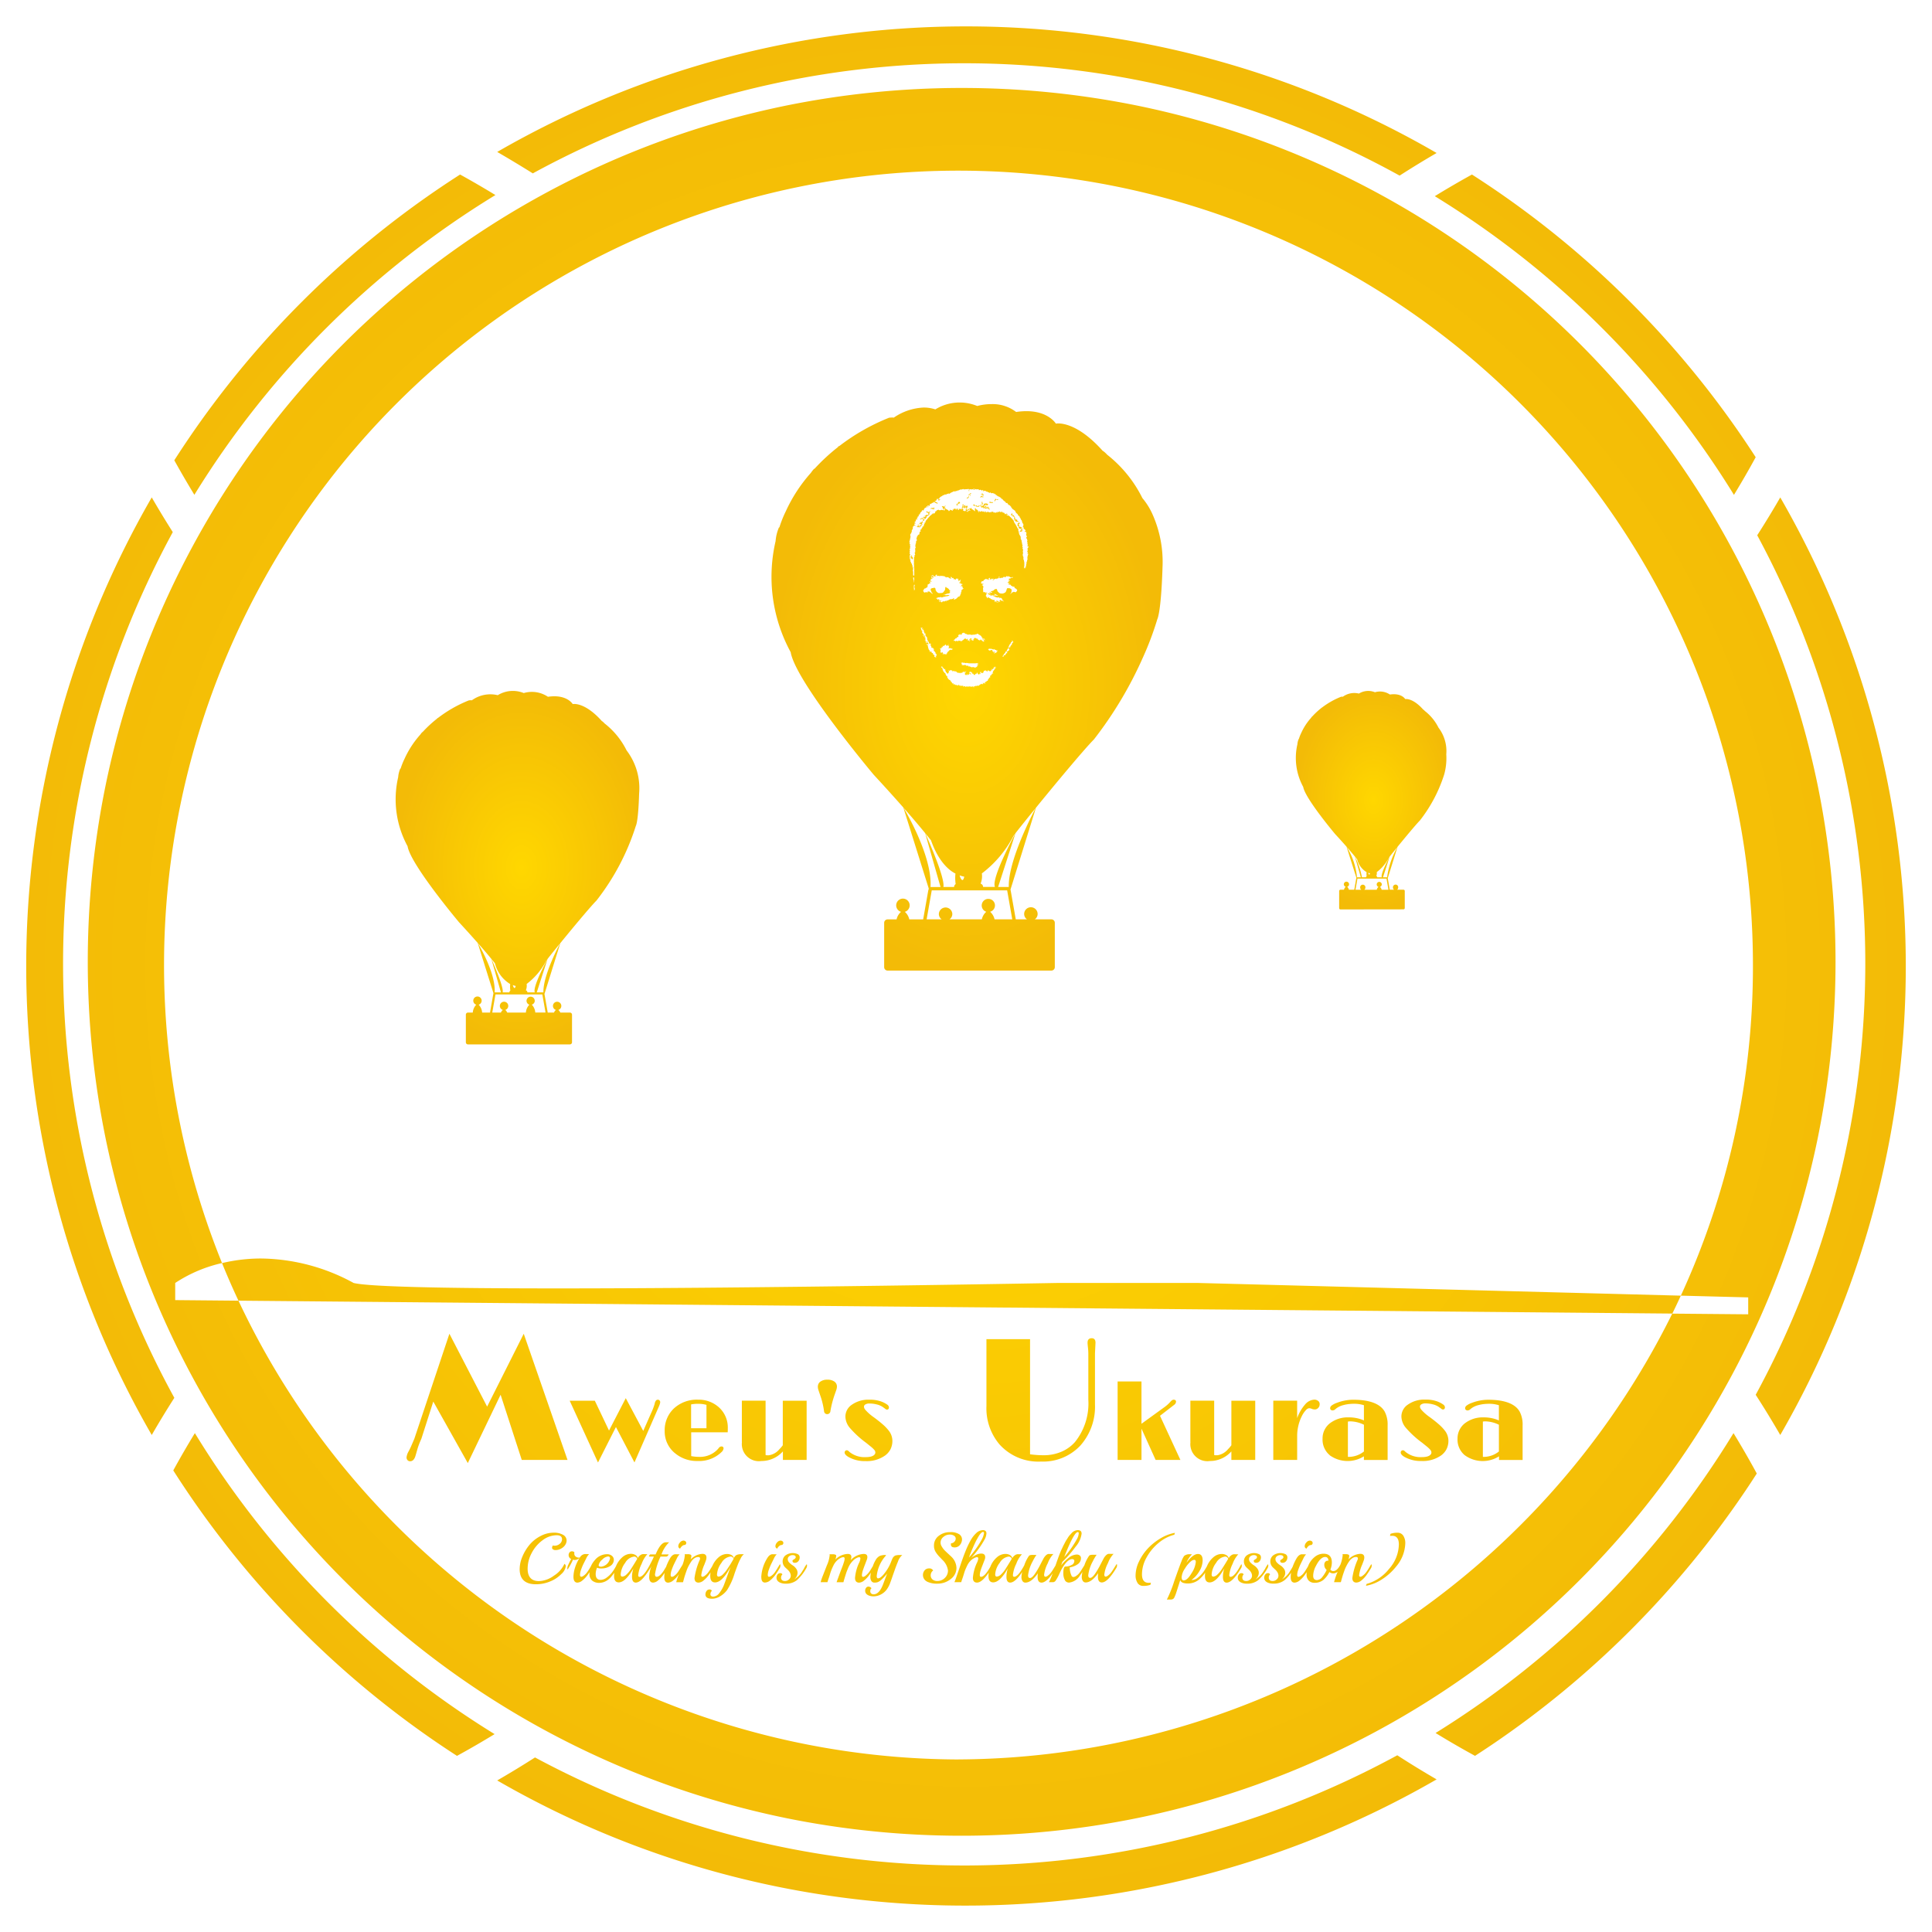 <svg id="mweusUkurasaBrandLogo" xmlns="http://www.w3.org/2000/svg" xmlns:xlink="http://www.w3.org/1999/xlink" width="150" height="150" viewBox="0 0 221.085 221.045"><defs><style>.mweus-ukurasa-brand-logo-color {fill: url(#mweusUkurasaBrandLogoColorGradient);}.mweus-ukurasa-brand-logo-shadow {filter: url(#mweusUkurasaBrandLogoShadow);}</style><radialGradient id="mweusUkurasaBrandLogoColorGradient" cx="0.5" cy="0.5" r="0.5" gradientUnits="objectBoundingBox"><stop offset="0" stop-color="gold"/><stop offset="1" stop-color="#f3bb07"/></radialGradient><filter id="mweusUkurasaBrandLogoShadow" x="0" y="0" width="221.085" height="221.045" filterUnits="userSpaceOnUse"><feOffset dy="1" input="SourceAlpha"/><feGaussianBlur stdDeviation="1" result="blur"/><feFlood flood-opacity="0.302"/><feComposite operator="in" in2="blur"/><feComposite in="SourceGraphic"/></filter></defs><g transform="translate(-1071.957 521.045)"><g class="mweus-ukurasa-brand-logo-shadow" transform="matrix(1, 0, 0, 1, 1071.96, -521.04)"><path class="mweus-ukurasa-brand-logo-color" d="M85.835,212.816a106.788,106.788,0,0,1-31.981-12.138c1.454-.84,2.911-1.725,4.326-2.633a103.715,103.715,0,0,0,98.673-.247c1.466.95,2.98,1.877,4.5,2.759a107.875,107.875,0,0,1-75.52,12.259Zm1.013-7.844A99.97,99.97,0,0,1,9.032,127.153a100.994,100.994,0,0,1,0-40.307A99.973,99.973,0,0,1,86.847,9.031a100.994,100.994,0,0,1,40.307,0,99.971,99.971,0,0,1,77.817,77.818,100.994,100.994,0,0,1,0,40.307,99.969,99.969,0,0,1-77.819,77.817,100.994,100.994,0,0,1-40.307,0Zm19.79-6.7a91.607,91.607,0,0,0,81.683-51.021L24.245,145.776a91.363,91.363,0,0,0,82.392,52.5Zm19.111-54.527h8.176L189.3,145.2c-.325.706-.653,1.4-.977,2.057l8.687.078V145.4l-7.709-.2a89.978,89.978,0,0,0,8.25-37.833A90.911,90.911,0,1,0,22.365,141.472a16.145,16.145,0,0,0-5.358,2.277v1.961l7.237.066h0c-.665-1.421-1.3-2.869-1.88-4.3a19.2,19.2,0,0,1,4.478-.527,22.521,22.521,0,0,1,10.581,2.8c1.666.413,9.533.623,23.382.623,23.584,0,56.785-.617,57.118-.623Zm40,54.118c-1.519-.83-3.038-1.709-4.514-2.615a104.266,104.266,0,0,0,34.093-34.315c.925,1.513,1.821,3.067,2.664,4.62-.448.7-.9,1.384-1.349,2.048a108.137,108.137,0,0,1-29.043,29.04c-.611.412-1.236.824-1.856,1.226Zm-116.5,0c-.628-.406-1.252-.818-1.856-1.226A108.137,108.137,0,0,1,18.359,167.6c-.53-.785-1.06-1.592-1.574-2.4.782-1.43,1.615-2.866,2.471-4.267a104.244,104.244,0,0,0,34.3,34.443c-1.409.859-2.857,1.7-4.3,2.487Zm81.236-17.884a14.226,14.226,0,0,0,.84-2.1c.418-1.186.7-1.958.836-2.292a2.623,2.623,0,0,1,.3-.6.927.927,0,0,1,.664-.193h.24a2.939,2.939,0,0,0-.632.96c.493-.658.935-.992,1.311-.992.355,0,.536.248.536.736a2.428,2.428,0,0,1-.384,1.247,3.079,3.079,0,0,1-.9.992h.064a1.1,1.1,0,0,0,.668-.264,3.256,3.256,0,0,0,.588-.584,6.163,6.163,0,0,0,.384-.6l.074-.125.006-.014v-.009a2.7,2.7,0,0,1,.7-.98,1.48,1.48,0,0,1,1-.4,1.041,1.041,0,0,1,.481.116.572.572,0,0,1,.3.372.868.868,0,0,1,.272-.32.6.6,0,0,1,.344-.136l.4.008h.08a3.309,3.309,0,0,0-.648,1.093,3.718,3.718,0,0,0-.383,1.275c0,.139.049.208.144.208.308,0,.706-.46,1.184-1.368.022-.037.04-.056.056-.056.032,0,.049.05.049.148a.557.557,0,0,1-.08.284c-.652,1.1-1.207,1.656-1.648,1.656-.287,0-.432-.223-.432-.664a2.973,2.973,0,0,1,.167-.976c-.6,1.073-1.174,1.616-1.687,1.616-.356,0-.536-.247-.536-.736a2.7,2.7,0,0,1,.028-.382,4.111,4.111,0,0,1-.66.751,1.964,1.964,0,0,1-1.327.488c-.509,0-.8-.131-.864-.392l-.448,1.4a3.988,3.988,0,0,1-.244.612.4.4,0,0,1-.188.18.726.726,0,0,1-.265.04Zm2.759-4.384a3.291,3.291,0,0,0-.7.848,2.013,2.013,0,0,0-.368.968c0,.25.078.376.232.376.276,0,.58-.277.9-.824a2.839,2.839,0,0,0,.489-1.288c0-.132-.041-.211-.121-.232a.235.235,0,0,0-.072-.008.621.621,0,0,0-.357.165Zm2.865.2a2.422,2.422,0,0,0-.5,1.308c0,.165.065.248.192.248a.789.789,0,0,0,.488-.26,3.094,3.094,0,0,0,.5-.612c.327-.516.566-.906.712-1.16a.353.353,0,0,0-.376-.256,1.388,1.388,0,0,0-1.014.737Zm-58.424,3.58a.64.64,0,0,1,.124-.376.389.389,0,0,1,.332-.176.277.277,0,0,1,.28.168.319.319,0,0,0-.124.168.649.649,0,0,0-.044.228.226.226,0,0,0,.085.18.328.328,0,0,0,.22.072.894.894,0,0,0,.7-.388,3.8,3.8,0,0,0,.528-.9c.04-.1.328-.888.768-2.112-.626,1.179-1.224,1.777-1.776,1.777-.361,0-.544-.247-.544-.736a2.635,2.635,0,0,1,.032-.41c-.1.149-.173.254-.237.341a3.043,3.043,0,0,1-.556.58.954.954,0,0,1-.568.247c-.313,0-.472-.175-.472-.52a7.715,7.715,0,0,1,.6-2.088.359.359,0,0,0,.032-.151c0-.112-.071-.168-.212-.168a.763.763,0,0,0-.416.132,1.341,1.341,0,0,0-.372.375,5.7,5.7,0,0,0-.3.5,4.123,4.123,0,0,0-.252.581c-.075.212-.137.4-.185.548s-.086.291-.136.472c-.043.161-.07.259-.076.276H74.34a5.865,5.865,0,0,1,.313-.934l-.042.061-.067.093a2.984,2.984,0,0,1-.555.58.958.958,0,0,1-.569.247c-.3,0-.447-.21-.447-.624a3.036,3.036,0,0,1,.041-.5c-.083.122-.16.228-.242.338a3.1,3.1,0,0,1-.519.536.92.92,0,0,1-.553.247c-.3,0-.455-.215-.455-.64a3.657,3.657,0,0,1,.256-1.232v-.008a2.961,2.961,0,0,1-.26.417h0c-.6.969-1.114,1.46-1.528,1.46-.287,0-.432-.223-.432-.664a2.943,2.943,0,0,1,.168-.976c-.606,1.073-1.174,1.616-1.688,1.616-.355,0-.535-.247-.535-.736a2.741,2.741,0,0,1,.026-.37c-.08.119-.176.245-.291.386a2.485,2.485,0,0,1-.408.408,1.715,1.715,0,0,1-1.013.368,1.245,1.245,0,0,1-.82-.26.982.982,0,0,1-.311-.8c0-.053,0-.106,0-.158-.1.155-.186.28-.262.382a2.912,2.912,0,0,1-.54.556.96.96,0,0,1-.571.252c-.3,0-.456-.226-.456-.672a3.571,3.571,0,0,1,.176-1.031,4.486,4.486,0,0,1,.519-1.112.9.9,0,0,1-.56.224.49.49,0,0,1-.184-.04,8.127,8.127,0,0,1-.612,1.12c-.03,0-.044-.043-.044-.132a1.023,1.023,0,0,1,.1-.367c.067-.158.139-.31.216-.453s.119-.223.124-.239a.487.487,0,0,1-.288-.464.459.459,0,0,1,.1-.288.331.331,0,0,1,.275-.128.387.387,0,0,1,.288.112.529.529,0,0,0-.015.144.411.411,0,0,0,.156.34.591.591,0,0,0,.38.124.423.423,0,0,0,.1-.008.755.755,0,0,1,.568-.4l.408.007h.08a1.758,1.758,0,0,0-.34.52c-.166.327-.27.536-.328.652a5.843,5.843,0,0,0-.24.591,1.939,1.939,0,0,0-.131.6c0,.154.054.231.159.231a.647.647,0,0,0,.292-.148,1.651,1.651,0,0,0,.312-.3,4.188,4.188,0,0,0,.272-.4l.209-.346a2.574,2.574,0,0,1,.435-.691,1.813,1.813,0,0,1,1.4-.7.855.855,0,0,1,.576.188.584.584,0,0,1,.216.452.827.827,0,0,1-.424.72,1.812,1.812,0,0,1-1,.272,1.069,1.069,0,0,1-.5-.087,2.1,2.1,0,0,0-.152.72c0,.446.191.671.568.671a1.182,1.182,0,0,0,.692-.26,2.978,2.978,0,0,0,.607-.583,5.739,5.739,0,0,0,.456-.717l.008-.019.008-.02a2.71,2.71,0,0,1,.7-.98,1.483,1.483,0,0,1,1-.4,1.04,1.04,0,0,1,.48.116.572.572,0,0,1,.3.372.865.865,0,0,1,.272-.32.6.6,0,0,1,.344-.136l.4.008h.08a3.288,3.288,0,0,0-.648,1.093,3.719,3.719,0,0,0-.4,1.3c0,.139.049.208.144.208.307,0,.7-.455,1.176-1.354.048-.094.1-.2.164-.317.124-.238.228-.46.308-.656h-.536c-.015,0-.023-.013-.023-.036a.285.285,0,0,1,.059-.124c.041-.059.071-.088.093-.088h.608c.382-.918.776-1.384,1.168-1.384.223,0,.356,0,.384-.007a3.512,3.512,0,0,0-.88,1.391h.808l.008.008c0,.027-.03.074-.088.14a.238.238,0,0,1-.152.1h-.688a7.649,7.649,0,0,0-.632,2.016c0,.2.065.3.193.3.185,0,.406-.161.655-.481a2.53,2.53,0,0,0,.232-.352l.186-.3a6.029,6.029,0,0,1,.445-.967c.186-.319.4-.481.625-.481l.4.008h.08a1.684,1.684,0,0,0-.34.52c-.141.282-.248.5-.316.64a6.186,6.186,0,0,0-.236.584,1.872,1.872,0,0,0-.132.6c0,.154.051.231.152.231a.57.57,0,0,0,.293-.139,1.566,1.566,0,0,0,.308-.3,3.92,3.92,0,0,0,.268-.4l.2-.318.011-.017.049-.081c.026-.043.049-.078.067-.1a4.08,4.08,0,0,0,.274-1.111.239.239,0,0,0-.024-.121h.337a.729.729,0,0,1,.36.057.176.176,0,0,1,.079.151,1.8,1.8,0,0,1-.087.392,1.989,1.989,0,0,1,1.352-.64c.3,0,.456.14.456.416a.938.938,0,0,1-.04.272c-.027.092-.094.275-.2.545a4.286,4.286,0,0,0-.352,1.2c0,.128.049.192.144.192a.563.563,0,0,0,.292-.144,1.75,1.75,0,0,0,.312-.3,4.31,4.31,0,0,0,.272-.391c.09-.143.175-.282.252-.412v-.008l.008-.013a2.7,2.7,0,0,1,.683-.943,1.483,1.483,0,0,1,1-.4,1.068,1.068,0,0,1,.475.112.539.539,0,0,1,.292.368.774.774,0,0,1,.284-.352,1.133,1.133,0,0,1,.54-.1h.32a1.38,1.38,0,0,0-.368.489,6.783,6.783,0,0,0-.34.74c-.094.247-.217.582-.364,1a7.429,7.429,0,0,1-.864,1.893,2.741,2.741,0,0,1-.828.72,1.786,1.786,0,0,1-.836.252c-.534.009-.8-.16-.8-.5Zm1.82-3.58a2.458,2.458,0,0,0-.5,1.316c0,.159.065.24.192.24a.789.789,0,0,0,.488-.26,3.094,3.094,0,0,0,.5-.612,12.376,12.376,0,0,0,.72-1.168.353.353,0,0,0-.375-.256,1.4,1.4,0,0,0-1.023.745Zm-11.02,0a2.421,2.421,0,0,0-.5,1.308c0,.165.065.248.192.248a.789.789,0,0,0,.488-.26,3.094,3.094,0,0,0,.5-.612c.327-.516.566-.906.712-1.16a.352.352,0,0,0-.375-.256,1.386,1.386,0,0,0-1.015.737Zm-2.64-.365a1.059,1.059,0,0,0-.384.625c0,.106.1.16.3.16a1.184,1.184,0,0,0,1-.936.2.2,0,0,0-.224-.232,1.069,1.069,0,0,0-.689.392Zm30.4,4.012a.522.522,0,0,1-.284-.491.507.507,0,0,1,.108-.317.313.313,0,0,1,.248-.139.419.419,0,0,1,.236.064.379.379,0,0,1,.136.144c-.1.032-.144.145-.144.336a.3.3,0,0,0,.108.244.406.406,0,0,0,.276.093c.43,0,.8-.39,1.088-1.16L98.472,177a5.232,5.232,0,0,1-.652.707,1.426,1.426,0,0,1-.432.284,1.29,1.29,0,0,1-.368.048.4.4,0,0,1-.34-.172.82.82,0,0,1-.123-.5,2.363,2.363,0,0,1,.066-.478c-.087.131-.16.237-.226.326a3.043,3.043,0,0,1-.556.58.954.954,0,0,1-.568.247c-.313,0-.472-.183-.472-.544a5.041,5.041,0,0,1,.5-1.8,1.433,1.433,0,0,0,.113-.409c0-.1-.049-.159-.144-.159a.862.862,0,0,0-.3.1,1.448,1.448,0,0,0-.412.312,3.244,3.244,0,0,0-.316.384,2.972,2.972,0,0,0-.264.527c-.1.233-.16.4-.192.5-.158.49-.26.831-.312,1.04H92.69c.284-.786.471-1.292.572-1.552.094-.238.164-.423.188-.5l.072-.224a1.367,1.367,0,0,0,.088-.424c0-.111-.051-.167-.152-.167a.847.847,0,0,0-.348.112,1.635,1.635,0,0,0-.427.329,2,2,0,0,0-.348.5c-.086.175-.162.34-.224.492a5.344,5.344,0,0,0-.172.508c-.058.2-.11.361-.156.488s-.087.257-.14.436h-.776a5.343,5.343,0,0,1,.192-.6l.52-1.327a3.665,3.665,0,0,0,.32-1.168.217.217,0,0,0-.016-.1h.336a.766.766,0,0,1,.352.052.159.159,0,0,1,.08.14,2,2,0,0,1-.1.408,2.121,2.121,0,0,1,1.408-.64c.281,0,.424.119.424.352a1.058,1.058,0,0,1-.088.376,2.144,2.144,0,0,1,1.5-.728c.276,0,.416.119.416.352a.829.829,0,0,1-.056.3l-.13.334v.01l-.011.028c-.059.152-.107.277-.144.376s-.076.208-.129.364a2.269,2.269,0,0,0-.151.652c0,.142.043.212.131.212a.565.565,0,0,0,.332-.175,2.362,2.362,0,0,0,.3-.3,3.684,3.684,0,0,0,.248-.364c.1-.164.174-.281.239-.391a3.524,3.524,0,0,1,.328-.71,1.145,1.145,0,0,1,.473-.464,1.747,1.747,0,0,1,.668-.1.028.028,0,0,1,.031.032.129.129,0,0,1-.048.08,4.1,4.1,0,0,0-1.008,2.288c0,.181.051.272.152.272.192,0,.439-.193.736-.576a5.05,5.05,0,0,0,.688-1.152l.092-.232c.041-.1.068-.17.085-.208s.041-.089.076-.156a.511.511,0,0,1,.092-.136q.04-.036.108-.092a.333.333,0,0,1,.14-.072,2.117,2.117,0,0,1,.432-.049h.328a1.673,1.673,0,0,0-.5.752c-.137.331-.255.64-.352.916l-.164.468-.012.031c-.021.057-.068.193-.148.428s-.143.41-.188.524a3.054,3.054,0,0,1-.464.888,1.953,1.953,0,0,1-.656.524,1.763,1.763,0,0,1-.792.2,1.4,1.4,0,0,1-.694-.159Zm30.883-1.372a1.547,1.547,0,0,1-.223-.856,3.742,3.742,0,0,1,.4-1.608,5.831,5.831,0,0,1,1.028-1.5,6.584,6.584,0,0,1,1.452-1.147,4.839,4.839,0,0,1,1.62-.617l-.064.216a4.6,4.6,0,0,0-1.788.928,5.682,5.682,0,0,0-1.383,1.661,3.987,3.987,0,0,0-.533,1.939c0,.648.256.977.76.977a2.109,2.109,0,0,0,.264-.016l-.056.24a2.221,2.221,0,0,1-.792.128.758.758,0,0,1-.686-.336Zm26.144.336h0l.064-.215a4.958,4.958,0,0,0,2.569-1.716,4.336,4.336,0,0,0,1.128-2.8c0-.658-.253-.992-.751-.992a1.94,1.94,0,0,0-.265.015l.056-.239a2.228,2.228,0,0,1,.792-.129.759.759,0,0,1,.68.348,1.553,1.553,0,0,1,.224.852,4.315,4.315,0,0,1-1.056,2.68,6.586,6.586,0,0,1-1.608,1.452,4.935,4.935,0,0,1-1.831.74Zm-96.848-1.928a3.691,3.691,0,0,1,.3-1.388,5.367,5.367,0,0,1,.8-1.345,4.051,4.051,0,0,1,1.26-1.02,3.2,3.2,0,0,1,1.492-.4,2.1,2.1,0,0,1,1.128.252.748.748,0,0,1,.392.644.944.944,0,0,1-.064.32,1.169,1.169,0,0,1-.476.552,1.322,1.322,0,0,1-.724.224.5.5,0,0,1-.288-.076.226.226,0,0,1-.112-.2.456.456,0,0,1,.1-.257.571.571,0,0,0,.2.032.891.891,0,0,0,.576-.216.656.656,0,0,0,.264-.52c0-.308-.207-.464-.616-.464a2.708,2.708,0,0,0-1.592.561,4.185,4.185,0,0,0-1.252,1.452,3.828,3.828,0,0,0-.476,1.812c0,.946.436,1.425,1.3,1.425a3.065,3.065,0,0,0,1.712-.625,3.164,3.164,0,0,0,1.2-1.352.324.324,0,0,1,.152.28,1.467,1.467,0,0,1-.512.892,3.7,3.7,0,0,1-1.288.848,4.166,4.166,0,0,1-1.584.317c-1.26.014-1.893-.576-1.893-1.739Zm85.5,1.5a.554.554,0,0,1-.3-.508.606.606,0,0,1,.113-.352.354.354,0,0,1,.308-.16.242.242,0,0,1,.252.144.487.487,0,0,0-.152.352c0,.266.151.4.448.4a.651.651,0,0,0,.46-.184.546.546,0,0,0,.2-.4.775.775,0,0,0-.1-.388,1.275,1.275,0,0,0-.232-.3l-.179-.167h0l-.089-.084a.967.967,0,0,1-.329-.716.88.88,0,0,1,.309-.68,1.416,1.416,0,0,1,1.412-.156.4.4,0,0,1,.231.372.664.664,0,0,1-.152.436.5.5,0,0,1-.411.184c-.173,0-.26-.081-.26-.24,0-.037.062-.094.184-.168s.185-.151.185-.231a.2.2,0,0,0-.1-.18.552.552,0,0,0-.284-.06.6.6,0,0,0-.356.128.4.4,0,0,0-.172.337.564.564,0,0,0,.176.391,1.9,1.9,0,0,0,.384.312,1.446,1.446,0,0,1,.383.355.778.778,0,0,1,.176.481.882.882,0,0,1-.116.452,1.043,1.043,0,0,1-.276.32,2.483,2.483,0,0,0,.952-.959c.033-.044.09-.133.168-.265q.039-.072.075-.132l.04-.071a5.97,5.97,0,0,1,.446-.964c.185-.319.4-.481.624-.481l.4.008h.08a1.684,1.684,0,0,0-.34.52c-.141.282-.248.5-.316.64s-.15.344-.237.584a1.9,1.9,0,0,0-.131.6c0,.156.049.231.152.231a.568.568,0,0,0,.292-.139,1.565,1.565,0,0,0,.308-.3,3.922,3.922,0,0,0,.268-.4l.18-.293.006-.009.032-.053c.019-.05.04-.1.061-.153a2.431,2.431,0,0,1,.688-.916,1.567,1.567,0,0,1,1.028-.384c.632,0,.952.339.952,1.008a2.212,2.212,0,0,1-.168.808.4.4,0,0,0,.344.168c.276,0,.54-.234.784-.7a.2.2,0,0,1,.014-.023,4,4,0,0,0,.266-1.088.244.244,0,0,0-.023-.121h.336a.724.724,0,0,1,.36.057.176.176,0,0,1,.08.151,1.769,1.769,0,0,1-.088.392,1.992,1.992,0,0,1,1.352-.64c.3,0,.456.14.456.416a.979.979,0,0,1-.04.272c-.028.094-.1.282-.2.545a4.327,4.327,0,0,0-.352,1.2c0,.128.049.192.144.192a.562.562,0,0,0,.292-.144,1.713,1.713,0,0,0,.311-.3,4.229,4.229,0,0,0,.273-.391c.109-.175.189-.306.252-.412.1-.176.116-.176.12-.176.032,0,.048.049.048.148a.548.548,0,0,1-.08.284c-.194.327-.376.6-.54.828a2.984,2.984,0,0,1-.555.58.954.954,0,0,1-.568.247c-.313,0-.472-.175-.472-.52a7.685,7.685,0,0,1,.6-2.088.379.379,0,0,0,.031-.151c0-.112-.071-.168-.212-.168a.763.763,0,0,0-.416.132,1.355,1.355,0,0,0-.373.375,4.47,4.47,0,0,0-.3.5,4.164,4.164,0,0,0-.252.581c-.087.248-.144.418-.184.548-.049.162-.094.316-.136.472-.048.175-.071.261-.077.276h-.776a7.858,7.858,0,0,1,.414-1.193.862.862,0,0,1-.49.185.72.72,0,0,1-.46-.152,2.8,2.8,0,0,1-.684.9,1.554,1.554,0,0,1-1.021.328.9.9,0,0,1-.652-.244,1,1,0,0,1-.252-.744,2.052,2.052,0,0,1,.012-.226c-.106.162-.186.275-.256.37a3.043,3.043,0,0,1-.556.58.954.954,0,0,1-.568.247c-.3,0-.448-.21-.448-.624a3.189,3.189,0,0,1,.045-.519,4.1,4.1,0,0,1-.749.863,1.965,1.965,0,0,1-1.264.392,1.512,1.512,0,0,1-.76-.165Zm5.592-1.8a2.515,2.515,0,0,0-.288,1.072c0,.319.139.488.416.5a.826.826,0,0,0,.636-.364,3.787,3.787,0,0,0,.492-.8A.735.735,0,0,1,148.5,176a.5.5,0,0,1,.115-.345.411.411,0,0,1,.317-.128h.048c-.022-.281-.15-.424-.384-.424-.363.005-.727.366-1.077,1.077Zm-8.616,1.8a.554.554,0,0,1-.3-.508.606.606,0,0,1,.113-.352.356.356,0,0,1,.308-.16.242.242,0,0,1,.252.144.487.487,0,0,0-.152.352c0,.266.151.4.448.4a.651.651,0,0,0,.46-.184.546.546,0,0,0,.2-.4.775.775,0,0,0-.1-.388,1.274,1.274,0,0,0-.232-.3l-.179-.167h0l-.089-.084a.967.967,0,0,1-.329-.716.88.88,0,0,1,.309-.68,1.416,1.416,0,0,1,1.412-.156.4.4,0,0,1,.231.372.664.664,0,0,1-.152.436.5.5,0,0,1-.411.184c-.173,0-.26-.081-.26-.24,0-.037.062-.094.184-.168s.184-.15.184-.231a.2.2,0,0,0-.1-.18.552.552,0,0,0-.284-.06.6.6,0,0,0-.356.128.4.4,0,0,0-.172.337.56.56,0,0,0,.176.391,1.9,1.9,0,0,0,.384.312,1.446,1.446,0,0,1,.383.355.778.778,0,0,1,.176.481.882.882,0,0,1-.116.452,1.043,1.043,0,0,1-.276.32,2.483,2.483,0,0,0,.952-.959c.033-.044.09-.133.168-.265a2.587,2.587,0,0,1,.311-.5c.032,0,.049.05.049.148a.553.553,0,0,1-.08.283,5.372,5.372,0,0,1-1.088,1.392,1.965,1.965,0,0,1-1.264.392,1.512,1.512,0,0,1-.76-.171Zm-35.876-.068a.833.833,0,0,1-.268-1.264.631.631,0,0,1,.524-.232.469.469,0,0,1,.46.239.674.674,0,0,0-.28.54.6.6,0,0,0,.212.489.858.858,0,0,0,.555.172,1.2,1.2,0,0,0,.844-.344,1.147,1.147,0,0,0,.364-.868,2.033,2.033,0,0,0-.688-1.252c0-.012-.108-.121-.28-.3a3.43,3.43,0,0,1-.452-.581,1.331,1.331,0,0,1-.18-.7,1.356,1.356,0,0,1,.544-1.12,2.035,2.035,0,0,1,1.284-.425,1.809,1.809,0,0,1,1.06.24.71.71,0,0,1,.32.58,1.009,1.009,0,0,1-.228.632.765.765,0,0,1-.636.292c-.271,0-.408-.115-.408-.344a.979.979,0,0,1,.016-.128.506.506,0,0,0,.376-.168.527.527,0,0,0,.159-.368.385.385,0,0,0-.192-.328.821.821,0,0,0-.464-.128,1.092,1.092,0,0,0-.768.28.811.811,0,0,0-.16,1.1,2.228,2.228,0,0,0,.276.381c.087.093.233.232.432.416s.319.294.356.332a1.854,1.854,0,0,1,.607,1.324,1.586,1.586,0,0,1-.648,1.248,2.38,2.38,0,0,1-1.552.532,2.541,2.541,0,0,1-1.181-.238Zm-16.908.068a.554.554,0,0,1-.3-.508.606.606,0,0,1,.113-.352.356.356,0,0,1,.308-.16.242.242,0,0,1,.252.144.487.487,0,0,0-.152.352c0,.266.151.4.448.4a.651.651,0,0,0,.46-.184.546.546,0,0,0,.2-.4.775.775,0,0,0-.1-.388,1.275,1.275,0,0,0-.232-.3l-.179-.167h0l-.089-.084a.964.964,0,0,1-.328-.716.879.879,0,0,1,.308-.68,1.416,1.416,0,0,1,1.412-.156.4.4,0,0,1,.231.372.668.668,0,0,1-.151.436.508.508,0,0,1-.412.184c-.173,0-.26-.081-.26-.24,0-.037.062-.094.184-.168s.185-.15.185-.231a.2.2,0,0,0-.1-.18.557.557,0,0,0-.284-.06.59.59,0,0,0-.355.128.4.4,0,0,0-.173.337.564.564,0,0,0,.176.391,1.947,1.947,0,0,0,.384.312,1.447,1.447,0,0,1,.383.355.778.778,0,0,1,.176.481.882.882,0,0,1-.116.452,1.043,1.043,0,0,1-.276.32,2.483,2.483,0,0,0,.952-.959c.033-.044.09-.133.168-.265a2.587,2.587,0,0,1,.311-.5c.032,0,.049.05.049.148a.553.553,0,0,1-.08.283,5.371,5.371,0,0,1-1.088,1.392,1.964,1.964,0,0,1-1.264.392,1.515,1.515,0,0,1-.758-.171Zm32.684-.252a1.612,1.612,0,0,1-.165-.728c0-.531.081-.8.24-.8a1.456,1.456,0,0,0,.7-.172.515.515,0,0,0,.32-.453c0-.148-.086-.223-.257-.223-.366,0-.778.4-1.224,1.2-.042.08-.132.267-.267.556a4.7,4.7,0,0,1-.36.66.413.413,0,0,1-.309.224h-.488a8.965,8.965,0,0,0,.427-1.015c-.492.706-.922,1.063-1.274,1.063-.3,0-.448-.223-.448-.664a2.4,2.4,0,0,1,.032-.4c-.5.706-.982,1.064-1.432,1.064a.383.383,0,0,1-.324-.167.832.832,0,0,1-.124-.5,2.552,2.552,0,0,1,.085-.551c-.533.806-1,1.215-1.372,1.215-.287,0-.432-.223-.432-.664a2.973,2.973,0,0,1,.167-.976c-.6,1.073-1.174,1.616-1.687,1.616-.356,0-.536-.247-.536-.736a2.685,2.685,0,0,1,.029-.384c-.514.76-.966,1.144-1.34,1.144-.313,0-.473-.183-.473-.544a5.041,5.041,0,0,1,.5-1.8,1.433,1.433,0,0,0,.113-.409c0-.1-.049-.159-.144-.159a.893.893,0,0,0-.324.112,1.608,1.608,0,0,0-.437.329,2,2,0,0,0-.348.5c-.093.189-.167.355-.223.492s-.111.3-.173.508-.11.361-.156.488-.1.28-.14.436h-.777c.143-.365.352-.958.62-1.764s.5-1.436.692-1.9a10,10,0,0,1,.564-1.167,3.246,3.246,0,0,1,.632-.8,1.121,1.121,0,0,1,.752-.32c.263,0,.4.127.4.375a1.687,1.687,0,0,1-.216.7,10.315,10.315,0,0,1-1.552,2.111,3.382,3.382,0,0,1,.684-.408,1.37,1.37,0,0,1,.484-.1c.3,0,.456.135.456.4a.761.761,0,0,1-.057.3c-.038.093-.079.2-.123.311l-.031.079v.006c-.031.08-.057.147-.079.2l-.116.3c-.05.135-.087.243-.112.329a1.931,1.931,0,0,0-.1.535c0,.133.046.2.136.2.289,0,.65-.387,1.072-1.15.012-.03.023-.059.036-.089a2.7,2.7,0,0,1,.7-.98,1.481,1.481,0,0,1,1-.4,1.041,1.041,0,0,1,.481.116.572.572,0,0,1,.3.372.868.868,0,0,1,.272-.32.6.6,0,0,1,.344-.136l.4.008h.08a3.309,3.309,0,0,0-.648,1.093,3.717,3.717,0,0,0-.383,1.275c0,.139.049.208.144.208.3,0,.691-.443,1.157-1.316a4.2,4.2,0,0,1,.491-1.012.344.344,0,0,1,.172-.148,1.472,1.472,0,0,1,.348-.028h.383a5.26,5.26,0,0,0-.432.736,4.345,4.345,0,0,0-.527,1.608c0,.2.074.3.22.3s.322-.142.524-.424a8.922,8.922,0,0,0,.653-1.1c.226-.44.365-.7.4-.764.2-.307.387-.464.568-.464l.383.008a.829.829,0,0,0,.152-.008,3.18,3.18,0,0,0-.644,1.059,3.73,3.73,0,0,0-.42,1.309c0,.161.052.239.16.239a.534.534,0,0,0,.284-.136,1.6,1.6,0,0,0,.309-.3,4.5,4.5,0,0,0,.275-.4l.257-.416.008-.013.006-.011c.323-.941.555-1.554.709-1.873l.1-.208c.061-.128.1-.216.128-.264s.071-.139.14-.272a3.175,3.175,0,0,1,.168-.3c.038-.057.09-.139.175-.276a2.013,2.013,0,0,1,.2-.276l.209-.228a1.09,1.09,0,0,1,.223-.2,1.011,1.011,0,0,1,.5-.16c.292,0,.439.135.439.4a2.841,2.841,0,0,1-.676,1.484,13.745,13.745,0,0,1-1.524,1.748l-.144.4a4.764,4.764,0,0,1,.872-.868,1.526,1.526,0,0,1,.9-.372.55.55,0,0,1,.365.112.382.382,0,0,1,.132.3.827.827,0,0,1-.389.708,2.13,2.13,0,0,1-.892.347,2.216,2.216,0,0,0,.232,1.016.26.26,0,0,0,.2.088.656.656,0,0,0,.328-.144,1.519,1.519,0,0,0,.34-.316c.091-.12.185-.258.28-.412l.2-.318.011-.017.049-.081.015-.024.022-.035a4.3,4.3,0,0,1,.495-1.021.344.344,0,0,1,.172-.148,1.473,1.473,0,0,1,.348-.028h.384a5.259,5.259,0,0,0-.432.736,4.344,4.344,0,0,0-.528,1.608c0,.2.074.3.22.3s.322-.142.525-.424a9.022,9.022,0,0,0,.652-1.1c.227-.439.366-.7.4-.764.2-.307.387-.464.568-.464l.384.008a.836.836,0,0,0,.152-.008,3.156,3.156,0,0,0-.644,1.059,3.73,3.73,0,0,0-.42,1.309c0,.159.054.239.16.239a.539.539,0,0,0,.284-.136,1.648,1.648,0,0,0,.308-.3,4.365,4.365,0,0,0,.276-.4l.2-.318.011-.017.049-.081c.109-.176.121-.176.124-.176.032,0,.048.051.048.152a.511.511,0,0,1-.088.288c-.657,1.1-1.214,1.656-1.656,1.656-.3,0-.447-.223-.447-.664a2.538,2.538,0,0,1,.032-.4c-.5.706-.982,1.064-1.432,1.064a.387.387,0,0,1-.324-.167.832.832,0,0,1-.124-.5,2.56,2.56,0,0,1,.083-.544c-.116.175-.211.31-.3.425a1.659,1.659,0,0,1-1.216.8.525.525,0,0,1-.514-.3Zm-7.46-1.932a2.421,2.421,0,0,0-.5,1.308c0,.165.065.248.192.248a.789.789,0,0,0,.488-.26,3.094,3.094,0,0,0,.5-.612c.327-.516.566-.906.712-1.16a.353.353,0,0,0-.376-.256,1.39,1.39,0,0,0-1.012.738Zm-2.62-2.668a20.165,20.165,0,0,0-.885,2.04,11.022,11.022,0,0,0,1.5-2.112,2.22,2.22,0,0,0,.223-.66c0-.1-.035-.156-.1-.156-.189.009-.435.308-.734.9Zm10,2.009a11,11,0,0,0,1.44-2.024,1.572,1.572,0,0,0,.24-.712c0-.1-.038-.144-.112-.144-.288.009-.817.978-1.561,2.889Zm-34.648,2.28a4.454,4.454,0,0,1,.664-2.144c.185-.319.4-.481.624-.481l.4.008h.08a1.683,1.683,0,0,0-.34.52c-.141.282-.247.5-.316.64a6.034,6.034,0,0,0-.236.584,1.872,1.872,0,0,0-.132.6c0,.156.049.231.152.231a.568.568,0,0,0,.292-.139,1.522,1.522,0,0,0,.309-.3,4.762,4.762,0,0,0,.267-.4l.257-.416a.688.688,0,0,1,.124-.176c.032,0,.048.05.048.148a.557.557,0,0,1-.08.284c-.194.327-.376.6-.54.828a3.044,3.044,0,0,1-.556.58.954.954,0,0,1-.568.247c-.291.018-.442-.192-.442-.606Zm62.392-3.264a.29.29,0,0,1-.207-.288.639.639,0,0,1,.192-.419.531.531,0,0,1,.368-.212.383.383,0,0,1,.264.08.253.253,0,0,1-.064.424h-.031a.455.455,0,0,0-.309.136.891.891,0,0,0-.212.279h0Zm-60.568,0a.29.29,0,0,1-.207-.288.639.639,0,0,1,.192-.419.531.531,0,0,1,.368-.212.383.383,0,0,1,.264.08.263.263,0,0,1,.088.2.267.267,0,0,1-.152.22h-.032a.452.452,0,0,0-.308.136.871.871,0,0,0-.212.279h0Zm-11.112,0a.29.29,0,0,1-.207-.288.634.634,0,0,1,.193-.419.531.531,0,0,1,.367-.212.384.384,0,0,1,.265.08.266.266,0,0,1,.088.2.27.27,0,0,1-.152.22h-.032a.452.452,0,0,0-.308.136.9.9,0,0,0-.212.279h0Zm-24.3-9.8-3.945-7.03-1.367,4.268a8.5,8.5,0,0,0-.459,1.211c-.091.332-.167.591-.224.771-.122.384-.321.579-.592.579h-.053a.37.37,0,0,1-.283-.167.464.464,0,0,1-.078-.322,1.77,1.77,0,0,1,.185-.556c.089-.167.158-.294.2-.381s.08-.167.131-.283l.371-.86,4.014-12.021L52.7,157.9l4.19-8.34L61.9,164H56.664l-2.422-7.461-3.749,7.811h0Zm14.9-.064-3.236-7.065h2.876l1.625,3.415,1.917-3.707,2,3.751.908-2.057a7.249,7.249,0,0,0,.4-1.05.818.818,0,0,1,.156-.381.288.288,0,0,1,.209-.085.237.237,0,0,1,.193.088.271.271,0,0,1,.074.156.843.843,0,0,1-.01.127,1.356,1.356,0,0,1-.054.191c-.031.088-.079.207-.146.352l-2.735,6.264-2.121-4.054-2.05,4.056h0ZM111.4,162.3a6.384,6.384,0,0,1-1.562-4.433v-7.686h4.991v13.174a11.7,11.7,0,0,0,1.655.107,5.076,5.076,0,0,0,1.836-.361,4.316,4.316,0,0,0,1.635-1.133,7.039,7.039,0,0,0,1.543-4.854v-5.293a6.568,6.568,0,0,0-.044-.693c-.03-.263-.044-.447-.044-.547,0-.337.161-.508.479-.508.284,0,.429.175.429.518l-.059,1.211v5.839a6.7,6.7,0,0,1-1.66,4.7,5.86,5.86,0,0,1-4.512,1.845,5.976,5.976,0,0,1-4.678-1.882Zm53.172,1.16a2.316,2.316,0,0,1-.825-1.886,2.194,2.194,0,0,1,.819-1.752,3.365,3.365,0,0,1,2.2-.691,4.273,4.273,0,0,1,1.714.348V157.74a3.789,3.789,0,0,0-1.019-.165,6.193,6.193,0,0,0-.745.038,3.908,3.908,0,0,0-.578.114,2.2,2.2,0,0,0-.9.445.5.5,0,0,1-.323.165.309.309,0,0,1-.222-.073.221.221,0,0,1-.076-.162.416.416,0,0,1,.031-.162.462.462,0,0,1,.121-.149,2.212,2.212,0,0,1,.635-.329,5.2,5.2,0,0,1,1.847-.349c1.87,0,3.082.453,3.6,1.346a3.143,3.143,0,0,1,.343,1.568v3.98h-2.7v-.419a3.494,3.494,0,0,1-3.91-.121Zm2.075-3.853v4.036a.313.313,0,0,0,.07.006h.076a2.788,2.788,0,0,0,1.688-.616v-3.059a3.651,3.651,0,0,0-1.593-.388,1.356,1.356,0,0,0-.231.025Zm-8.912,4.081c-.328-.184-.489-.361-.489-.54a.265.265,0,0,1,.067-.175.217.217,0,0,1,.175-.079.252.252,0,0,1,.177.064h0l.154.141a2.726,2.726,0,0,0,1.848.578c.53,0,.876-.111,1.028-.33a.306.306,0,0,0,.064-.181.472.472,0,0,0-.035-.178.792.792,0,0,0-.149-.209,3.326,3.326,0,0,0-.323-.3l-.559-.451a11.142,11.142,0,0,1-1.9-1.752,2.066,2.066,0,0,1-.47-1.256,1.636,1.636,0,0,1,.743-1.353,3.262,3.262,0,0,1,1.986-.571,3.8,3.8,0,0,1,1.352.2,2.955,2.955,0,0,1,.7.359.422.422,0,0,1,.2.3c0,.181-.073.273-.216.273a.281.281,0,0,1-.187-.073c-.057-.049-.171-.131-.339-.247a2.055,2.055,0,0,0-.673-.276,3.35,3.35,0,0,0-.78-.1.869.869,0,0,0-.511.114.3.3,0,0,0-.149.226.509.509,0,0,0,.044.209.978.978,0,0,0,.166.232,5.342,5.342,0,0,0,.9.78c.409.3.759.577,1.041.825a5.1,5.1,0,0,1,.667.692,1.9,1.9,0,0,1,.437,1.156,2.154,2.154,0,0,1-.216,1,2.08,2.08,0,0,1-.616.715,3.646,3.646,0,0,1-2.254.641,3.771,3.771,0,0,1-1.868-.429Zm-8.608-.229a2.316,2.316,0,0,1-.825-1.886,2.194,2.194,0,0,1,.819-1.752,3.368,3.368,0,0,1,2.2-.691,4.281,4.281,0,0,1,1.714.348v-1.74a3.8,3.8,0,0,0-1.019-.165,6.216,6.216,0,0,0-.746.038,3.911,3.911,0,0,0-.578.114,2.192,2.192,0,0,0-.9.445.507.507,0,0,1-.324.165.309.309,0,0,1-.222-.073.224.224,0,0,1-.076-.162.4.4,0,0,1,.032-.162.439.439,0,0,1,.121-.149,2.18,2.18,0,0,1,.634-.329,5.2,5.2,0,0,1,1.847-.349c1.87,0,3.082.453,3.6,1.346a3.143,3.143,0,0,1,.343,1.568v3.98h-2.716v-.419a3.5,3.5,0,0,1-3.91-.121Zm2.075-3.853v4.036a.311.311,0,0,0,.07.006h.076a2.8,2.8,0,0,0,1.689-.616v-3.059a3.658,3.658,0,0,0-1.594-.388,1.355,1.355,0,0,0-.23.026Zm-18.027,2.335v-4.722H135.9v6.214a.342.342,0,0,0,.158.032h.21a1.931,1.931,0,0,0,1.206-.686,3.911,3.911,0,0,0,.393-.457v-5.1h2.73V164h-2.73v-.977a3.278,3.278,0,0,1-2.457,1.1,1.953,1.953,0,0,1-2.225-2.177ZM94.1,163.689c-.328-.184-.489-.361-.489-.54a.265.265,0,0,1,.067-.175.217.217,0,0,1,.175-.079.252.252,0,0,1,.177.064h0l.154.141a2.726,2.726,0,0,0,1.848.578c.53,0,.876-.111,1.028-.33a.31.31,0,0,0,.064-.181A.472.472,0,0,0,97.1,163a.792.792,0,0,0-.149-.209,3.323,3.323,0,0,0-.323-.3l-.559-.451a11.141,11.141,0,0,1-1.9-1.752,2.066,2.066,0,0,1-.47-1.256,1.636,1.636,0,0,1,.743-1.353,3.258,3.258,0,0,1,1.986-.571,3.8,3.8,0,0,1,1.352.2,2.956,2.956,0,0,1,.7.359.422.422,0,0,1,.2.3c0,.181-.073.273-.216.273a.281.281,0,0,1-.187-.073c-.057-.049-.171-.131-.339-.247a2.055,2.055,0,0,0-.673-.276,3.348,3.348,0,0,0-.78-.1.869.869,0,0,0-.511.114.3.3,0,0,0-.149.226.509.509,0,0,0,.044.209.926.926,0,0,0,.166.232,5.341,5.341,0,0,0,.895.78c.409.3.759.577,1.041.825a5.1,5.1,0,0,1,.667.692,1.9,1.9,0,0,1,.437,1.156,2.154,2.154,0,0,1-.216,1,2.085,2.085,0,0,1-.616.715,3.646,3.646,0,0,1-2.254.641,3.771,3.771,0,0,1-1.877-.439ZM81.85,161.943v-4.722h2.716v6.214a.346.346,0,0,0,.159.032h.209a1.927,1.927,0,0,0,1.206-.686,4.124,4.124,0,0,0,.394-.457v-5.1h2.729V164H86.546v-.977a3.281,3.281,0,0,1-2.457,1.1,1.953,1.953,0,0,1-2.228-2.177Zm-7.719,1.231a3.192,3.192,0,0,1-1.111-2.488,3.417,3.417,0,0,1,1-2.527,3.841,3.841,0,0,1,2.819-1.053,3.435,3.435,0,0,1,2.367.857,3.1,3.1,0,0,1,1.035,2.418c0,.139,0,.289-.013.457H76.053v2.723a4.9,4.9,0,0,0,.971.088,2.757,2.757,0,0,0,1.949-.755,2.345,2.345,0,0,0,.235-.26.4.4,0,0,1,.3-.178c.164,0,.247.077.247.229a.655.655,0,0,1-.222.407,3.679,3.679,0,0,1-2.749,1.028,3.864,3.864,0,0,1-2.642-.94Zm1.911-5.535v2.736H77.8V157.7a3.344,3.344,0,0,0-.933-.121,3.864,3.864,0,0,0-.815.066ZM127.568,164H124.85v-8.982h2.73v4.844l2.672-1.936a3.887,3.887,0,0,0,.61-.553c.151-.176.281-.266.387-.266.189,0,.285.079.285.235a.487.487,0,0,1-.216.355l-1.618,1.25L132.035,164H129.2l-1.619-3.58V164h0Zm17.825,0h-2.729v-6.779h2.73v1.993a4.915,4.915,0,0,1,.942-1.6,1.458,1.458,0,0,1,1.013-.51.663.663,0,0,1,.454.148.436.436,0,0,1,.168.334.707.707,0,0,1-.05.292.592.592,0,0,1-.133.184.5.5,0,0,1-.324.158.947.947,0,0,1-.355-.05.88.88,0,0,0-.349-.089.639.639,0,0,0-.387.244,2.78,2.78,0,0,0-.451.677,5.066,5.066,0,0,0-.526,2.285V164h0ZM14.322,161.146a107.352,107.352,0,0,1,0-107.292c.768,1.332,1.578,2.668,2.408,3.973a103.35,103.35,0,0,0,.177,99.067C16.018,158.282,15.148,159.713,14.322,161.146Zm186.356,0c-.9-1.558-1.846-3.106-2.811-4.6a103.327,103.327,0,0,0,.175-98.358c.906-1.414,1.794-2.871,2.636-4.331a107.354,107.354,0,0,1,0,107.29h0Zm-109.422-2.72a9.247,9.247,0,0,0-.343-1.536l-.292-.863a1.345,1.345,0,0,1-.076-.4.789.789,0,0,1,.063-.314.665.665,0,0,1,.2-.254,1.282,1.282,0,0,1,.825-.241,1.323,1.323,0,0,1,.813.219.694.694,0,0,1,.285.574,1.319,1.319,0,0,1-.076.387l-.2.572a11.188,11.188,0,0,0-.47,1.84.369.369,0,0,1-.248.33.328.328,0,0,1-.1.019.353.353,0,0,1-.381-.333ZM195.377,53.562a104.242,104.242,0,0,0-34.232-34.178c1.4-.859,2.827-1.691,4.253-2.477.738.472,1.48.961,2.207,1.452A108.1,108.1,0,0,1,196.641,47.4c.413.611.825,1.236,1.226,1.856-.791,1.45-1.629,2.9-2.489,4.31Zm-176.175,0h0c-.791-1.3-1.563-2.625-2.3-3.954.475-.743.964-1.485,1.452-2.207A108.1,108.1,0,0,1,47.4,18.359c.721-.487,1.463-.976,2.207-1.452,1.355.747,2.715,1.537,4.043,2.349a104.244,104.244,0,0,0-34.45,34.3ZM107.291,4.175a103.039,103.039,0,0,0-49.363,12.6c-1.331-.831-2.7-1.659-4.074-2.453a107.333,107.333,0,0,1,107.5.121c-1.424.825-2.849,1.7-4.235,2.588A103.023,103.023,0,0,0,107.291,4.175Z" transform="translate(3.04 2.04)"/></g><path id="firstBalloon" class="mweus-ukurasa-brand-logo-color" d="M8.25,40.445a.243.243,0,0,1-.243-.243V37.044A.243.243,0,0,1,8.25,36.8H8.8a1.442,1.442,0,0,1,.4-.9.479.479,0,1,1,.271,0,1.441,1.441,0,0,1,.4.9h.9l.368-2.087a.119.119,0,0,1,.023-.052.122.122,0,0,1,0-.089l-1.8-5.739c-1.109-1.261-2.123-2.35-2.123-2.35s-5.552-6.6-5.9-8.714a11.234,11.234,0,0,1-1.077-7.9,3.089,3.089,0,0,1,.247-1L.538,8.9A7.924,7.924,0,0,1,.994,7.754,10.81,10.81,0,0,1,2.789,5a2.353,2.353,0,0,1,.24-.3l.008.023A13.892,13.892,0,0,1,4.714,3.166c.036-.06.057-.088.057-.088l.01.036A14.809,14.809,0,0,1,8.354,1.076a2.082,2.082,0,0,1,.254-.016h.006c.073,0,.069.016.069.016a3.606,3.606,0,0,1,2.946-.6l.008-.007v.01l.017.006a3.3,3.3,0,0,1,2.98-.246h0A3.286,3.286,0,0,1,17.4.665c2.162-.324,2.833.833,2.833.833h.028V1.486l.014.006c.246-.028,1.512-.052,3.308,1.966V3.444a1.832,1.832,0,0,1,.294.268A8.977,8.977,0,0,1,26.4,6.8a7.129,7.129,0,0,1,1.435,4.939c-.1,3.3-.376,3.7-.376,3.7a27.084,27.084,0,0,1-4.511,8.553c-.672.672-2.681,3.084-4.132,4.865L17,34.684a.12.12,0,0,1,.009.03l.368,2.087h.716a.71.71,0,0,1,.225-.3.479.479,0,1,1,.27,0,.71.71,0,0,1,.225.3h1.1a.243.243,0,0,1,.243.243V40.2a.243.243,0,0,1-.243.243Zm7.645-5a.47.47,0,0,1-.344.449,1.441,1.441,0,0,1,.4.9h1.174l-.361-2.045a.122.122,0,0,1,0-.02H11.393a.122.122,0,0,1,0,.02L11.03,36.8h.989a.711.711,0,0,1,.225-.3.48.48,0,1,1,.271,0,.711.711,0,0,1,.225.3h2.136a1.442,1.442,0,0,1,.4-.9.47.47,0,1,1,.615-.449Zm.227-.954h.76c-.053-1.864,1.649-5.129,1.908-5.615-.648.8-1.181,1.462-1.431,1.785Zm-.226,0c-.272-.586,1.247-3.437,1.448-3.809a1.934,1.934,0,0,0-.136.189,7.924,7.924,0,0,1-2.245,2.659,1.405,1.405,0,0,1-.09.727.243.243,0,0,1,.178.234Zm-3.672,0h.763a.243.243,0,0,1,.111-.2,2.973,2.973,0,0,1-.015-.751,3.859,3.859,0,0,1-1.745-2.37c-.127-.163-.264-.334-.408-.51.106.234,1.432,3.183,1.294,3.834Zm-.917,0h.714l-1.1-3.839c-.469-.574-1.013-1.208-1.538-1.8.211.353,2.054,3.5,1.92,5.643Zm2.318-.516a.516.516,0,0,0,.082-.222,2.044,2.044,0,0,1-.325-.092c.049.194.149.391.242.313Z" transform="translate(1117.259 -441.995)"><animateTransform attributeType="xml" attributeName="transform" begin="0" dur="30000ms" fill="freeze" from="1117.259 -441.995" repeatCount="indefinite" to="1020 -500" type="translate"/></path><path id="thirdBalloon" class="mweus-ukurasa-brand-logo-color" d="M5.093,25a.15.15,0,0,1-.15-.15V22.893a.15.15,0,0,1,.15-.15h.4a.622.622,0,0,1,.2-.333.3.3,0,1,1,.167,0,.622.622,0,0,1,.2.333h.61l.227-1.29a.074.074,0,0,1,.014-.032.075.075,0,0,1,0-.055L5.787,17.819c-.686-.779-1.312-1.452-1.312-1.452S1.043,12.289.829,10.981A6.943,6.943,0,0,1,.163,6.1a1.909,1.909,0,0,1,.153-.618l.01.021A4.9,4.9,0,0,1,.608,4.79a6.681,6.681,0,0,1,1.109-1.7,1.454,1.454,0,0,1,.149-.19v.014A8.586,8.586,0,0,1,2.9,1.952.622.622,0,0,1,2.938,1.9l.006.023A9.152,9.152,0,0,1,5.158.663a1.287,1.287,0,0,1,.157-.01h0c.045,0,.042.01.042.01A2.229,2.229,0,0,1,7.182.292h0v0L7.2.3A2.041,2.041,0,0,1,9.039.146h0a2.031,2.031,0,0,1,1.709.261C12.087.209,12.5.924,12.5.924h.027c.152-.017.934-.032,2.045,1.215V2.13a1.132,1.132,0,0,1,.182.166,5.548,5.548,0,0,1,1.555,1.9A4.406,4.406,0,0,1,17.2,7.253a6.96,6.96,0,0,1-.233,2.284,16.739,16.739,0,0,1-2.788,5.286c-.415.415-1.657,1.906-2.554,3.007L10.5,21.43a.074.074,0,0,1,.006.019l.227,1.29h.493a.287.287,0,0,1-.124-.236.3.3,0,1,1,.593,0,.287.287,0,0,1-.125.236H12.3a.15.15,0,0,1,.15.15V24.84a.15.15,0,0,1-.15.15Zm4.725-2.863a.291.291,0,0,1-.213.278.622.622,0,0,1,.2.333h.779l-.223-1.264a.076.076,0,0,1,0-.012H7.035a.075.075,0,0,1,0,.012l-.223,1.264h.662a.287.287,0,0,1-.124-.236.3.3,0,1,1,.593,0,.287.287,0,0,1-.125.236H9.242a.622.622,0,0,1,.2-.333.291.291,0,1,1,.38-.278Zm.14-.815h.47a9.669,9.669,0,0,1,1.179-3.47c-.4.492-.73.9-.884,1.1Zm-.14,0c-.168-.362.771-2.124.9-2.354a1.2,1.2,0,0,0-.084.117,4.9,4.9,0,0,1-1.387,1.644.868.868,0,0,1-.055.449.15.15,0,0,1,.11.145Zm-2.269,0H8.02a.15.15,0,0,1,.068-.126,1.837,1.837,0,0,1-.009-.464A2.385,2.385,0,0,1,7,19.262c-.078-.1-.163-.206-.252-.315a9.287,9.287,0,0,1,.8,2.37Zm-.567,0h.441l-.678-2.373c-.29-.355-.626-.747-.95-1.115a7.894,7.894,0,0,1,1.187,3.488ZM8.415,21a.319.319,0,0,0,.051-.137,1.263,1.263,0,0,1-.2-.057c.03.12.092.242.149.194Z" transform="translate(1220.259 -441.995)"><animateTransform attributeType="xml" attributeName="transform" begin="0" dur="40000ms" fill="freeze" from="1220.259 -441.995" repeatCount="indefinite" to="1300 -500" type="translate"/></path><path id="secondBalloon" class="mweus-ukurasa-brand-logo-color" d="M32.017,65H13.282a.391.391,0,0,1-.391-.391V59.536a.391.391,0,0,1,.391-.391h1.029a1.6,1.6,0,0,1,.51-.867.771.771,0,1,1,.435,0,1.61,1.61,0,0,1,.51.867h1.587l.591-3.353a.279.279,0,0,0,.033-.228l-2.892-9.221c-1.772-2.013-3.4-3.758-3.412-3.775-.089-.106-8.927-10.642-9.479-14a18.039,18.039,0,0,1-1.73-12.7,5.045,5.045,0,0,1,.4-1.607l.027.054a12.862,12.862,0,0,1,.733-1.849A17.579,17.579,0,0,1,4.506,8.045a3.776,3.776,0,0,1,.385-.485L4.9,7.6A22.3,22.3,0,0,1,7.6,5.1a1.52,1.52,0,0,1,.091-.141l.015.059a23.781,23.781,0,0,1,5.744-3.28,3.265,3.265,0,0,1,.409-.025l.01-.006v.007c.079,0,.1.012.109.021A6.533,6.533,0,0,1,17.412.571a4.176,4.176,0,0,1,1.3.2l.013-.012v.02h.028A5.3,5.3,0,0,1,23.54.393h.008A6.119,6.119,0,0,1,25.176.179a4.416,4.416,0,0,1,2.817.9A7.967,7.967,0,0,1,29.167.985c2.52,0,3.369,1.416,3.377,1.43h.007l.039-.006V2.4h.023a1.857,1.857,0,0,1,.2-.01c.69,0,2.57.309,5.117,3.169l.005-.023a2.918,2.918,0,0,1,.473.431,14.534,14.534,0,0,1,4.031,4.964,7.845,7.845,0,0,1,1.215,1.982,13.4,13.4,0,0,1,1.09,5.954c-.165,5.235-.6,5.932-.6,5.938A34.788,34.788,0,0,1,42.52,29.13,44.886,44.886,0,0,1,36.9,38.545c-1.013,1.014-4.065,4.658-6.639,7.818l-2.916,9.373a.2.2,0,0,1,.015.049l.591,3.354h1.282a.751.751,0,0,1-.323-.614.771.771,0,0,1,1.542,0,.749.749,0,0,1-.324.614h1.9a.39.39,0,0,1,.39.39V64.61a.39.39,0,0,1-.4.39Zm-7.208-8.2a.765.765,0,0,1,.078,0,.75.75,0,0,1,.127,1.471,1.607,1.607,0,0,1,.509.867h2.026l-.579-3.286a.12.12,0,0,1,0-.032H18.331a.181.181,0,0,1,0,.032l-.58,3.286h1.722a.746.746,0,0,1-.324-.613.771.771,0,0,1,1.541,0,.746.746,0,0,1-.324.613h3.7a1.611,1.611,0,0,1,.51-.867.756.756,0,0,1,.231-1.475Zm5.41-10.389c-1.034,1.27-1.893,2.343-2.3,2.869l-1.988,6.154h1.22c-.084-3.019,2.749-8.414,3.067-9.019Zm-2.324,2.9a3.138,3.138,0,0,0-.219.3,12.712,12.712,0,0,1-3.607,4.274,2.206,2.206,0,0,1-.145,1.167.393.393,0,0,1,.287.376h1.356c-.437-.928,2.043-5.584,2.328-6.112Zm-10.307-.039h0c.236.521,2.3,5.126,2.08,6.16h1.227a.39.39,0,0,1,.177-.328,4.8,4.8,0,0,1-.024-1.207c-.53-.255-1.865-1.138-2.8-3.808-.209-.252-.429-.528-.661-.812Zm-2.479-2.9h0c.339.563,3.3,5.616,3.085,9.067h1.147l-1.762-6.17C16.916,48.455,16.085,47.48,15.109,46.37Zm6.42,7.735c.066.264.191.531.319.531a.108.108,0,0,0,.07-.028.821.821,0,0,0,.133-.355,3.3,3.3,0,0,1-.522-.148Zm1.5-21.643v.053h.092v.065l.052.026-.026-.13.066-.013.078.026.026-.078.094.026.04.079-.014-.04.066-.118.013.04.118.013h.04V32.37l.065.04.013-.04H23.8l-.026-.078.092.014.039-.04-.052-.026.065-.013.027.026.078-.079.077.051h.118v-.078l-.052-.014.025-.065.079.013-.052.027.065.039V32.1h.081l.04.04V32.2h.052l-.052-.17.144-.092.052.026.013-.091-.013-.04.1.026.065-.065v-.1l.04-.04h.04V31.57h.04L24.9,31.5v-.04h.078l.013.052.04-.1L24.98,31.4l.052-.013-.026-.092v-.04h.1l.026-.065v-.04h.053l.078-.17.065.04h.04v-.052l-.078-.04.1-.2-.1-.039.013-.04.078.054.118-.118v-.079l.078-.026-.026-.052H25.6v-.04h.052v-.144l-.039-.013-.065-.04.078.131-.158.065.014-.1.013.052h.074v-.052l-.065-.026h-.065v.078H25.4l.026.092-.066.04-.052.052-.052-.052-.039.013.026.1-.04.04-.078-.078-.014.052.052.013-.026.066-.078.039v.037H25l-.013.052-.04-.1-.17-.052-.066.013.026.092h-.092l-.1-.078H24.5v-.066l-.118.092-.078-.026-.04.013.052.079-.1.052.065.013-.052.079-.052-.026-.013.078-.144-.026-.04-.039-.013-.118-.014.039-.04-.013-.039.092.026.118.052.013-.092.04H23.8V31.02h-.04l-.04.065.079.026-.066.04-.065-.04.027-.052-.04.013-.065-.026v-.09l-.04-.04h-.065v.1l-.066.026H23.33v.078h-.053v.052h-.109v-.04L23.1,31.1l.014-.039-.014-.04-.065.026-.013-.052L23,31.071l-.04-.13-.078-.013.052-.014.026-.065-.052-.014-.04.079-.013-.04-.065-.065-.026.026-.013-.052-.065-.026.04.065-.131.052.144.118.118.04-.026.065-.118-.026h-.04v-.078h-.052l-.026.13-.118.027.013-.04-.052-.013.026.119-.052-.027v-.065l-.1-.052.052.092-.013.065-.04-.078-.065.026-.144-.04.065-.065.04.013-.066-.039.014-.04L22.1,30.98l.112-.09.066-.118-.014-.04-.013.04-.04-.014v.1l-.052-.025-.1.052-.04-.014.118-.092V30.76h-.065l-.013.052H21.9l-.04.039.026.026-.065.04h-.052l-.079.026-.078-.026L21.557,31l-.014-.039-.039-.04-.066.04-.052-.079-.092.065-.052-.078H21.2V30.8l-.04.013h-.04v-.078h-.052l-.013.052-.13-.026-.052-.079-.065.027-.04.078-.026-.052-.065.026.026-.092-.04.013-.052-.052-.026.027-.079-.053-.052.026-.039-.013.026.052-.092.04L20.3,30.63l-.04.066.052.1-.013.065h-.04v.065l-.065.04.013.04-.065.039-.092-.144-.078-.039-.026-.066.026-.052-.065-.013h-.04V30.68l.052-.013-.026-.052h-.053l.052-.078-.039-.092-.014.078-.092-.026-.065-.065.026-.026-.158-.118-.013-.1-.13.052.039.065v.04h.04l.118.118-.052.052.052.026-.052.026.052.013.026.118.052.078.052.052-.026.027.052.013.044.081h.065V31h.053v.118l.1.157.04.04.025-.026.04.092-.026.052.144.223h.04v.039l.17.092.065.092v.052l.066.04.065.065V32.1l.118.079L20.8,32.1l.039.065-.052.092.184-.026.04.1.078-.026.04-.013v.092h.039l-.013-.04V32.3h.04l.039.066.066-.04.013.065.04-.013.026.052.013-.131.066-.026.039.014-.052.078.158.065v-.052h-.04v-.026h.066v.04l.065.04.039.013v-.04h.092l.13.027-.014.039.04.092.013-.078.066-.027h.091v.066l.04-.014.079.026-.014-.039.014-.04.052.078.013-.039.065-.013.053.026.039-.013v.039h.04l.082-.1.013.052.2.026.026-.026.052.052h.039V32.5l-.013-.04.052.027.051-.026Zm-.157-2.2h0l.052.079-.014-.04.144-.04.288.078.04-.065.04.014.078-.079h.04v-.04l.039.014-.039-.065.026-.092h.092l.039-.04-.039-.013-.04.013v-.04h-.079v-.039l-.013-.04.1.052.014-.065-.066-.065-.052.052-.1-.026-.078.026H22.61l-.288-.052-.078.026h-.053l-.183-.052-.079.026-.13-.079.013.04-.039.065-.026-.078-.014.04h-.052l.079.1v.092l.065-.027.013.04-.065.065-.026-.025.026.052.1-.052v.052l.1-.027h.052l.1-.025.171.039-.04.014.026.052.1-.026.2.052V30.2h-.038l.027.052.1-.078h.039v.052h.053l.013.078.013-.039.065-.013Zm-4.425-1.6.04.04-.026.025.026.079.183.13-.052.1.026.052.118.065.1-.028V29.1l-.078-.052.013-.04-.026-.065h.052V29h.066l-.014-.04.026-.052-.052-.13v-.04h-.039l-.066-.065.026-.026-.026-.078-.157-.157V28.35l-.079-.04.04-.065.078.026.014-.04-.118-.065-.04-.04.026-.026-.092-.04-.052.027-.013-.04-.079-.04.026-.144-.039.014-.04-.04.026-.026-.052-.079v-.078l.065.04.039-.079-.118.026-.013-.078-.092.026-.092-.013.052-.014-.052-.17L18,27.356l-.052.025-.04-.091h-.052l.026-.079v-.042h-.039l-.065-.118.052-.013-.013-.079L17.8,27h-.026l.052-.1-.078-.052.026-.053-.078-.013-.079-.118v-.13L17.6,26.5l.052-.052-.118-.04h-.066v-.039l.04.013-.013-.04V26.3h-.04l-.013-.065.053-.053-.014-.065-.013.079h-.052v-.1l.052-.013-.052-.014-.04-.13-.052.1-.04-.092-.04.014-.039-.1.065-.027.052.027.04.013v-.04h-.079l-.039-.078-.053.026L17.1,25.76l-.027.065.079.1-.026.053.078.13.04-.013.065.091-.065.014-.013-.052-.052.013.052.052v.1l.052.052v.078l.04.04.065-.04v.092h.052v.052h-.1v.092l.065.04.04.065.065.065.04-.039-.065-.04-.066-.065.027-.026-.04-.014-.026-.052.078.026-.013-.039.052-.013v.094l.1.13-.052.079.013.039.092-.026v.057h-.118l-.039-.014.13.066-.026.065.052.13.014.04h-.04v-.04l-.078-.052v.052l.157.157-.052.013.052.143h.078l-.052-.222h.052v.04l.053.052-.027.026.04.065.052-.026-.013.04.078.13-.026.066-.092-.027-.118-.092.052.079-.026.052.158.1-.026.079.1.369.092.118h.041v.078l-.052.013.039.013.053.079.052-.078h0l.077.052h.04v.131Zm8.119.182-.092.118-.026.144.067-.027h.04v-.118l.04-.04.157-.026.065-.1-.052-.013.039-.014.066-.1.065.026L27,28.65l-.1-.1V28.5l.039.013.1-.052h.039V28.4l.158-.065-.052-.014.052-.118-.065-.013L27.1,28.1l.039-.04.026.026.013-.052.236-.091-.092-.04-.026.026-.04-.04.158-.052-.053-.026.066-.065h.052l.039.013-.026-.078.026-.026-.039-.065h.065v-.066l.13-.1-.025-.052V27.3H27.57l-.04-.079-.039.1.13.039-.17.04-.065.065v.066h-.04l.014.039-.027.052-.065.04-.144.3.026.052-.052.013-.052.171-.1.1v.078l-.052.079-.13.065V28.6l-.158.184v.065Zm-6.628-.052h0l.052.052.04-.012L20,28.783V28.73l.092-.013-.013-.04.039-.013-.013-.04.026-.065.078-.04V28.48h.05v-.053h.04l.039-.091.04.013.1-.078v.052l.079-.052.078.052v-.052l.052.025.013-.118-.04-.039-.052.026-.118-.026-.013-.052-.052.025H20.38l-.118.027-.026-.066.04-.013.04.013-.026-.13v-.052l.078-.052-.04.013h-.065v-.039l-.078.026.078-.157-.013-.04-.065.131-.092.052-.144-.026.026-.065-.014-.04-.065.026-.013-.052-.013.092-.04-.014-.1.131-.052-.079-.04.04.026.026-.039.013-.04.04.026.026-.04.065-.039-.039.025-.026L19.5,27.93l-.026.119v.039h-.052v.055h-.065l-.026-.079-.04.119.079.157-.052.131.052.052-.052.052.052.052-.026.026.065-.04.052.026.052-.078.026.052.026-.052.04.065-.026.052.04-.013.039.065-.1.026.092.066.052-.079.014.04-.014.04.052-.027-.013-.039.04-.013.026.079h.039v-.079l.079.014-.052.013v.052h.039l.025-.025Zm5.514-.144v.039h.118l.041-.067.04.013h.065v-.052h.051l.026-.065-.078-.053.039-.013.04.013v-.039h.04l-.014.039v.04h.052l-.026-.092v-.065H25.8V28.4l-.092-.039.052-.026-.091-.04-.052.026-.013-.039-.04.013-.052-.026.014-.04-.04.014-.026-.052-.026.078-.079-.026H25.3l-.013-.04-.04.014-.13-.052-.079.025-.078-.025-.17.052v.051h.039l.04.066.04.039h.1l.065-.013v-.04H25.2l.1.026v.029h-.04v.065l.04-.014.013.079.065-.026.013.092-.026.026.039.039.013-.092.1-.039.013.052.066-.026v.052h-.066l-.039.065ZM24.116,27.22l.078.144h0l.031-.011h.04v-.039h.026v.039h.052l-.1-.236h-.066l-.065-.065.014-.039.209.13h.04v.075l.052-.014-.026-.092-.078-.039.052-.026-.065-.04-.079.026-.092-.065V26.9H24.1l.013-.04-.04.013L24,26.788l.026-.065-.065-.026h-.039v-.04l-.289-.157.052-.026-.039-.013h-.171v.065l-.091-.013-.157.052h-.184l-.13.026-.236-.052-.131.026-.078-.026-.052.026-.13-.1-.052.027-.04-.04.027-.026-.066.04-.078-.131-.052.026-.079-.026-.052.053-.052-.027-.04.014.053.026-.079.026.026.078-.039-.013-.04.078h-.1v-.078l-.2.1h-.04v.08l-.052.013.079.053-.052.091-.131.026-.052.092v.04h-.04l-.026-.026-.052.052h-.04v.078l-.092.027-.065.091-.013.04h.039V27.3l.092-.052h.04v.04L21,27.315l.039.04.079-.1.157.052.053-.027.091.066V27.3h-.052v-.052l.066-.026.013.052.1-.026.013-.052.013.092.04-.014.092.053.013-.053.058.025.13-.13.04.013v-.039h.04l.04-.066.144-.092h.039v.066l.04-.014.04.079.078-.04v-.04h.078l.027.223.065-.04H22.6v.04l.1.065v-.065l.053-.053-.04-.013-.052.078-.014-.065v-.119h.118v-.026h-.039V27l.078-.053v.066h.052l.013-.052.039.118.014.039-.079-.026-.013.065.078.04.014-.052.052.1.13-.026.04.013-.04-.092-.065.014.052.026-.078.013.04-.1.078.026.04-.039v-.144l.065.026.052-.026.144.026.013.078.1-.052.026.078h.039v.053l.092.052h.04v.052l.065-.026.052.026.052-.1h.066l.052.1Zm1.742-4.375h.091V22.9L26,22.884l-.066-.065H25.78l-.065-.092.013-.066h.04v.053l.092-.027.078.027.04.039-.026.026.065.04.026-.079.013.053.13-.014-.04-.065-.065.026v-.079h.039l.04.014-.026-.078.065-.013.131.1.157.027.079.052.039-.014-.065-.065-.026.026-.092-.065L26.5,22.6l-.04-.04-.026.026-.065-.026v-.052h.05l-.039-.078h-.066v-.079l-.065.027-.092-.014.053-.026-.04-.014h-.052l-.014.053.052.013-.065.013-.04-.1-.144-.026v.055h-.065V22.28H25.7l-.314-.157-.026.052-.014-.065-.065-.013-.078.026L25,22.1l.014-.053.026.026h.418l.053.026.052-.026.288.026.026.026.04-.039-.354-.17h-.1v.026h.065v.052l.078.04-.118.013-.052-.052-.052.052-.078-.026H25.15l-.026.026-.078-.052h-.13l-.144-.092.026-.078v-.04h.04l-.014.04.144.039h.057l.04-.065-.092-.013-.04-.066.118-.065-.039.065.194.066.014-.04.026-.026-.04-.04h-.118v-.04l.17-.091h.079l.262-.21h.13l.04.013V21.3l.1.3.2.2.157.052h.262l.236-.1.118-.146.1-.314.065-.066.078.027.079-.027.052.053.026-.026H27.3l.078.078h.065v.078h.04l-.04.328-.078.1v.04h-.052v.05l.222-.182h.037v-.052h.1l.014-.078.013.052h.118l.1.052L28,21.668l.118-.17-.026-.079-.144-.144-.1-.026-.066-.091.04.013.013-.052-.066-.026H27.7V21.04l-.065.026-.078-.026-.079-.079-.026.026-.052-.026.013-.039-.092-.092h-.17l-.026-.092.04-.04.026.027h.04v-.053l-.092-.026h-.118v-.065l.183-.1-.13-.027.04-.013.065-.013-.065-.04v-.025l.13.052.04-.078-.158-.04.04-.04.026.03.013-.052-.1-.04.065-.039h.092v-.04l.04.014h.065v-.053l.144-.026.078.026.014-.091-.04-.04-.078.078L27.35,20h-.039v-.052L27.1,19.9l-.014-.052-.026.026H27v.052h-.052V19.87h-.092L26.8,20l-.027-.078L26.722,20h-.045v-.052h-.118l-.1.131L26.428,20l-.079.1-.013-.039-.065-.013-.13.079.014-.04-.014-.04-.17.079.078-.157.1-.04-.014-.039-.052.052H26.01l-.04.039.026.026-.052.079-.2.118-.026-.1-.052.079-.052-.026-.13.078h-.066v.07l-.039.04-.027-.026-.078.052.052-.079h.04v-.039l.092-.118-.026.026H25.3l-.039.039v.045h-.04l.013-.04-.065-.092-.04.118H25.1v-.039h-.039l.013.039-.065.04-.04-.065.052-.144h-.065l-.1.078-.027-.052-.025.052h.039v.052l.052.013-.052.013.026.065-.04.013L24.8,20.3v-.039h-.079l-.013-.079-.1.052-.053-.078-.157.1-.118.065v.066h-.052v.065l-.04-.014-.144.026-.079.223.092.039.027-.026.1.052.065-.026v.079h-.092l-.04.013.053.026-.079.052v.04h.04l.039-.014.052.079v.052l.053.078-.079.027.052.078-.052.013.026.2v.1L24.2,21.6l.079.026-.1.052.04.013h.157l.144.053.013.078.052-.026.026-.079.052.027-.039.065h.053v.039H24.6l.013.04-.065.013.04.065v.065h-.052v.144l.052.013.052.119v.065h.052v.039h.026l-.026-.052.026-.052.04.014.065-.014-.052-.026.1-.013-.025.066.039-.014.013.052.144.026.039.079.118.052.053-.026.039.078h.2l.026-.026h.04v.066l-.04-.014-.052.026v.026h.065V22.8h.052v.039l.052.027-.052-.079v-.039h.092l.013.039.118.092.053-.026Zm-6.548-.077h.052l.026.078h0l.026-.052.013.052h.092l.04-.04v-.04h.052v-.052l.17.079-.013-.04.065-.013.052-.053.026.027.065-.04-.026.052.014.04.052-.026L20,22.7v-.039h.143l.354-.184.013.052.13-.052-.013.04.065-.04h.065v-.04l.04-.04.026.026.092-.026-.052.184.118-.052.052-.052.026.026.1-.078h.039v-.052h.052V22.32h.053l.013-.1.026.052.04-.065.037.013.052-.052.092.026-.026-.065V22.09H21.6v-.078L21.652,22l-.078-.026.039-.013.065-.092v-.13l.079-.157-.052-.1.039-.04.026.026.04-.014-.026-.052.04.014h.039V21.3h.053v.04l.078-.052-.078-.04-.066-.157-.026.053-.013-.079.078-.013-.091-.066h-.04v.053l-.131-.014.131-.078-.052-.026.092-.092h.052l.039.013-.091-.118-.027.053-.078-.053h-.04l-.013-.052h-.131L21.47,20.6l.065-.026h.039v.04H21.6l-.026-.1.052-.052-.026-.026.052-.13-.013-.065-.052.078h-.041v.04l-.039-.014-.013.04-.065.065-.04-.039.026-.079-.04-.092-.065.026.026-.065-.013-.118-.04.065-.04.04-.078-.079-.014.04-.065.04v.026h.035v.039l-.04-.013-.052.052-.04-.1h-.052v.052h-.052v-.052h-.052V20.1l-.065-.04-.079.052-.065-.13-.092-.026-.065.014.052.091.079.013-.04.013.013.04-.1.04-.04-.079-.052.027h-.04v-.053l-.17-.078h-.13l-.026-.026-.026.079-.1-.1H19.83l.014-.039-.131-.053V19.9h-.039l.013-.04-.092-.013h-.052l-.1-.025H19.4v.052h-.052l-.04-.079-.1.079-.1-.052H19l-.052.052L18.9,19.8v-.04h.052v-.052h-.119l-.092.065.1.078-.171.04H18.61v-.04l-.039.014h-.04v-.04l.026-.026-.04-.04-.052.026-.1-.026-.026.079-.092-.026.04.078.222-.078v.052h-.04l.04.065-.026.079h.05l-.013.065-.078-.052h-.079l.014-.04v-.04h-.04V20l-.052-.027-.013.066.184.078-.04.04-.052-.053-.052.079-.052-.026-.04-.014.1.079-.039.013h-.092v.1l.13.013-.091.013-.066.014v.039h.118l.04.04-.065.065-.1-.078h-.066V20.5l.04-.013.065.039-.039.014-.066.092.04-.014h.065v.052l-.118.026-.052.052-.04-.013.027.052-.04.013-.078-.025-.04.248v.052l-.026.065-.171.079-.078.078-.026-.026-.065.026-.157.274h.061v.092h.052v.053l.065.026h.065V21.7h.052l.013.052.052-.078.026.052.026-.052.052.078.052-.052.092-.013-.078-.026.04-.065.026.026h.13l.341.262.065-.014-.131-.13-.13-.314.026-.1.065-.066h.065l-.006-.026h.02l.026-.01v.01h.1l.079-.052.1.026.02.006.072.086v.13l.1.184.118.118.157.079.392-.026.13-.079.194-.274.026-.262v-.052l.052-.014.013.052.026-.078.052.13.016-.023.01.05.026-.053.222.171v.092h.1V21.5h.052v.065h-.08v.078h.052v.093l-.092.092-.184.026-.288.1-.052.052h-.131l-.026.052.052-.026h.1l.1.026.026-.052.079.052.183-.052.052.026.052-.026.066.1-.092-.026v.052h-.118v.052l-.092-.026-.13.026-.079.027h-.118v.052l-.065-.026-.184.078-.052-.052H19.3l-.1.037-.052-.026L19,22.326l-.013.052-.014-.04-.052-.026v.066h-.092l.052.078.026-.052.014.04h.053v.118h.092l-.026-.079.131.027.039-.014-.025.052v.04h-.04l-.026-.027-.04.04.144.014-.013.039.013.04.079-.052.026.026.052-.052h.04v.078l-.17.027-.119.065.066.013.1-.026Zm-3.052-1.82.052.131-.026.078.04.379.091-.248-.014-.065-.026.078-.039-.065V21.2h.052v-.065h-.052l.014-.144.013.065h.026l-.026-.078.026-.052-.013-.092-.026.026h-.04v.092Zm-.026-.956-.026.092.026.13v.053l.052.183-.026.1.052.014v-.3l.026-.026-.026-.21Zm-.064-1.179h0l.064.142-.052.013.026.171-.052.078.052.13v.433l.13.026V19.24l-.026-.026.026-.052v-.184l-.026-.026.026-.052-.036-.01v-.006l.012-.006-.006-.009.006-.017v-.289l-.026-.025.026-.053-.026-.1.026-.1-.026-.131.026-.052-.026-.052L16.312,18v-.2l-.026-.026.078-.13V17.46l.052-.014.026-.065-.052-.13V17.14h.053v-.158h.039v-.026H16.44v-.275l.081-.111-.052-.013v-.17l-.027-.026.052-.1-.025-.079.052-.052.026-.13-.026-.053.052-.078-.052-.026.065-.014.065-.091-.078-.158.052-.1v-.1l.1-.13v-.052l.157-.118.013.078.066-.367.157-.092-.1-.052.026-.078.039-.04.027.026-.01-.05.04-.013.065-.065-.026-.027v-.039h.041l.065-.092-.026-.052.184-.092v-.052h-.052l.039-.079h.04V13.9l.065-.04L17.5,13.8l.026-.052.131-.079-.052-.078.432-.511h.041V13h.065l-.014-.04.158-.092.04-.078h.065v-.052h.04l.052-.1.065.04-.039.014.014.041-.052.052.066-.04h.039V12.7l.144-.091v-.025l.04-.014-.052-.078.065-.04H18.8v-.04l.04.014.092-.04-.079-.026.222-.092h.053l.052.052h.157l.1-.052.157.052.079-.1.043.061.016.032-.047.023H19.7l-.019.01h.131l-.009-.014.009-.026-.026-.026.046-.046.006.006.052-.052h-.008l.008-.008-.065-.039h-.013l-.13.078v-.065l-.1-.052v-.17h-.079v-.079h.118l.065.014-.052.025.144.013.04-.065.092-.04.013.04-.1.065-.026.065.052.026-.052.092.13-.052L19.9,12.1l.068.119.078-.052.04.1h.065l.1.078.039.092.13-.1L20.4,12.28l.065-.039.013.078.065-.026.157.079h.052l-.013-.04v-.04H20.7l.026-.052.052.026.052-.026.079-.13.026.052.1-.026.065.065-.026.026.04.065.106-.185.065.066v.1l.053.026-.026-.118h.052v.12l.065-.04.026.026.015-.053-.078-.04.144-.04.065.04-.04.013v.026l.171-.1.026.1h.052V12.2l.026-.027-.079-.078.014-.04.052.026.052.052.026-.026.04.04-.026.026.026.052-.026.157.04-.014.052.027.078.026h.1l.066-.066-.053-.078.053-.052.013-.092.051.055H22.4l.04-.013-.04.065-.052-.026-.039.065.1.013.025.155h-.052V12.4l-.1.04.009.009h-.009l.026.013.013.013.157.026h.013l.026-.026-.006-.006.006-.006-.049-.049.023-.068h0v-.01l-.078-.052.092-.066.026-.078h.04v.04l-.013.039h.04v.052l-.079.04V12.4h.04l.052-.052.04.013-.026-.052.052.026v.039h.078v-.052H22.7v-.079h-.052l-.026-.065.04-.065.078.026h.04v-.078h.065l.094.159.065.026.052-.026-.014.039.014.04.052-.026.04.065.065.065.026-.026.039.065H23.3v-.078l-.052-.052v-.04H23.3V12.22h-.052l.052-.131.13.04-.078.052.236.118.064.17-.008.026.144.065-.052-.079H23.7V12.43l.092-.026.078.13.014-.053h.065L24,12.423l.13.026.079.079.039-.079H24.3v.038l.039-.013.052.1h.04v-.13H24.5l.04.092.04-.014.013.052h.079V12.5h.118l.052.052.027-.026.079.052L25,12.527l.026.026h.118v-.106l.1.04-.052.013.013.053.131-.079.065-.039-.052.1.039.04h.079l.078.025.052-.025.079.052.039-.066.1-.065-.052.092.065.013.065-.1.065-.026.052.1.1-.13h.039v.1l.223-.052.092.065-.092.04v.026l.1-.052.1.026v.051l.118-.026.027.065-.079.026.092.065.144-.039-.026-.065h.052v.082H27l.04.04-.066.04-.078-.052-.014.052.119.078.183.026-.013.04.092.039.039.066.066.039.065.092.065.04.222.274.027.131.078.13v.04h.04l.406.748-.052.078.052.052.078.367.078.13.053.052-.027.026.079.1-.026.1.052.21.052.052.026.21v.052l.052.079-.026.052.025.054v.052l.052.1-.052.13.078.13-.052.078.078.157v.08l-.052.079.052.078-.026.052.026.131.014.039H28.75v.171l.026.052v.092h.052L28.8,17.7l.052.026-.026.026v.236l.04-.013.065.353v.413l-.026.026v.13l.026.066h.1v-.052l-.052-.013.065-.04.092.026-.052-.092.078-.235-.052-.014.079-.118-.026-.13v-.04H29.2l.04.013-.026-.052.026-.092.052-.013-.052-.013.026-.13.052-.013-.026-.079-.026-.078.026-.1.026-.026-.052-.052.078-.1-.026-.065.079-.04-.079-.052.052-.013v-.052h-.065l-.04-.04.079-.078-.013-.064.012-.013-.039-.039-.014.052L29.24,17.1l.052-.13.052-.1-.078-.053.078-.052-.078-.026.13-.184v-.078l-.039-.04-.144-.013.052-.014.013-.052.066.026-.027-.065.027-.078-.079-.026.026-.079V16.07l-.026-.092.052-.014-.052-.013-.026-.065.052-.079V15.77h-.052l.026-.092-.065-.144-.014.052-.052-.013.052-.079-.052-.026.1-.13-.027-.079-.078-.052.078-.026-.078-.013.026-.065-.026-.092L29.193,15l-.078-.209-.065-.066-.014.079h-.052v-.1l.13-.039-.065-.04-.04-.04V14.5l-.039.013h-.04v-.039l.014-.04-.053.026-.065-.013.052-.079-.1-.052.065-.039.026.052.014-.04-.04-.04h-.092V14.2h.04l.04-.065-.052-.052.039-.065h.014v-.066l-.157-.262v-.1l-.052-.052.026-.026-.131-.157v-.118h-.065l-.078-.21h-.04v-.039l-.052-.033v-.006l-.03-.012-.023-.014-.078-.17-.065-.04-.118-.118-.1-.21-.366-.262.078-.026-.078-.013L27.453,12h-.04v-.09l-.065-.039-.078-.13-.052.027-.066-.04v-.065h-.065l-.065-.066v-.051l-.065-.066-.032.024H26.86v-.052h-.1l.027-.065-.21-.157v-.04h-.079l-.026-.092-.118-.092h-.1l.04-.065-.2-.144-.052.026-.013-.078h-.092l-.209-.158h-.1v-.026h.066V10.51h-.092l-.1-.1-.078.026-.04-.04.027-.026-.04-.013H25.3l-.079.026-.1-.026-.078-.079-.131.079-.039-.1-.066.026-.13-.1-.052.026-.1-.052-.039-.079-.092.053-.052-.027-.026-.026-.079.079-.052-.026V10.1h.04v-.078h-.131v.038l-.081.04.026-.065-.17-.066-.079.053H23.72V9.934l-.092-.026-.078.052-.014-.052-.091.026H23.38V9.881l-.194.1h-.079l-.039-.038.118-.013.04-.039-.014-.04L23,9.933h-.144l-.014.052L22.8,9.908l-.157.026-.026.092.026.092-.13-.013.039-.013.04-.092V9.921l-.038-.039-.052.026-.052-.026-.079.052-.052-.026-.236.026h-.118V9.882l-.223.077L21.6,9.933l-.039.079-.052-.027-.079.079-.026-.026-.052.026-.052-.026-.04.092-.065-.04-.079.052h-.078l-.078.079-.014-.065.014-.04-.5.236-.079.1L20.3,10.4l-.078.026h-.04v.052l-.065-.026h-.052l-.1.1-.1-.053-.1.079h-.092v.043l-.04-.013-.183.13H19.4l-.053.072-.077.032-.1.153v.065h.13v.065l-.039-.013-.118.013.1.026-.092.065-.1-.078v-.026h.065v-.04l.026-.026-.039-.04-.079.052-.013-.052-.13.052.027.065v.04h-.04l-.04.04.025.026-.222.066v.027L18.7,11.3l.157.13.078-.026.065.118v.04H18.94l-.065.039.052-.118-.066.027-.118-.027L18.7,11.4l-.079.026-.078-.052h-.04v.1l-.172.026-.039.1-.092-.026-.092.065.026.079-.079.1-.13.092-.04.078H17.85V11.92l.157-.092-.026-.065-.118.026h-.039v.04l.039-.013.013.052-.17.026.039.065-.039.065L17.657,12l-.039-.013.026.052-.092.04h-.039v.052H17.46v.055l.053.013-.092.065-.079.1H17.3v-.04l-.04-.04-.042.04.026.052-.17.2h-.04v.039l-.065.092h.04v.052l-.17.079.013.039v.079l-.052.052v.041h-.065l-.04.04.052.052-.1.065-.026.092.078.013v.079h-.052l-.013-.053-.092.027-.026.157-.052.013.065.013v.026h-.04v.052l-.065-.026-.065.144.1.013.026.065-.065.039h-.092v.092l.078.027v.065h.079l-.04.078-.065-.04v-.039h-.04l-.13.158h-.04v.222l-.13.236.026.118L16,14.819l.026.053-.158.236.026.052v.052l-.026.052.052.079-.052.183v.06l-.1.393.065.065.04-.013v.039h-.04l-.04.04v.09l.131.065-.1.052.052.13-.026.157-.014.039h.04v.04l-.065.065-.04-.013.052.1.027.078-.053.1.053.1-.053.052.026.026-.026.13h.053v.04h.039l-.066.092.027.026-.053.1.053.157-.079.052.092.065-.04.066.079.026v.065H15.85v.052h.04l.04.1-.052.014.026.052.079.04-.026.144L16,18.4l.079.052-.014.092.052.1v.066h.053v.039l.032.026-.02-.013-.092.065.04.065.051-.1Zm-.041-.84h0L16.1,17.95l-.079-.026.052-.026-.051-.1L16,17.872l-.026-.052h-.079l.052-.078v-.1h-.052v-.079h.052v.052h.026l.026-.13h.053v.052H16.1v.052l-.026-.026L16,17.611v.026h.079l.1.13V17.9h-.052v-.026H16.1l.025.1Zm12.337-3.142h-.052V14.8l-.026-.026.053-.053.052-.1.024.025.052-.052-.026-.026.053-.052.052-.027.026.027-.025.052h.079l.052.078v.028l-.052-.053h-.079v.053h-.026V14.7h.052v.053l-.235.026.025.051Zm.236-.34h0l-.051-.025-.053.023-.1-.026-.078-.079-.026.079-.026-.052-.079-.027.026-.078-.052-.052v-.079h.079l.052.053.078-.027.052.053h.026l.027.026h.052l.078.078-.052.026-.078-.026-.027.079h.131l.054-.023-.027.052v.026Zm-11.71-.2h-.052l-.053-.052-.025.023h-.13l-.079-.026.026-.052h-.052v-.051l.184.025-.052-.1H16.7v-.026l.1-.052v.052h.052V14l-.026-.078.1.078-.1.053.026.1.184.052-.026-.026-.052-.1L16.992,14l.052.026v.026l.157-.13-.026-.026-.078.026L17,13.87l-.079.026-.026-.052.158-.079L17,13.713v-.078l.052.026-.026.026.078.052.1-.078V13.6l.131.025-.026.13h-.052v-.026l-.052.026.026.052-.026.026.052.052.026.053h-.052l-.026.13-.052-.026-.079.078v.1H16.99v.055Zm11.238-.134h0l-.079-.078v-.1l.026-.078-.026-.078.1-.026.026.052.026-.079v-.052l.026-.052.052.079v.078l.053.026-.079.052h-.1v.052h.078V14.1h.052v.026l-.156.026Zm-.184-.472h0v-.1l-.133.026v-.052h-.052l.052-.079-.052-.026V13.5h-.077l.026-.052.026-.052-.078-.026.026-.078-.026-.052.052-.079-.052-.026-.026-.1h-.052v.051l-.052-.026-.026-.1-.052-.026h-.13l.052-.1h-.054v-.079h.052v-.026l.078-.1v.078l-.026.079h.052v.1l.052.026.027-.026.1.026v.079H27.73V13l.077.026-.026.026.052.052.026.078.052.026-.078.053h.078v.078l-.026-.052-.026.052.053.078.027-.078.026.052.078-.026v.053h.078V13.5l-.026.026.053.026.078.052.052-.026v.079h-.026l-.079-.027-.128.052Zm-10.77-.129h0l.053-.077h.052l-.1-.026.052-.027v-.078h.158l.079-.1-.052.026V13.21h-.053v-.052H17.41v.052h.052v.026l-.052.026.052.026H17.41l-.052-.052H17.28l-.026.1.026.026-.1-.026v-.078l-.1.13h-.051V13.31l.183-.1.131-.026.078-.078v-.052h.052l.053.052.026-.026h.078L17.593,13l.026-.052-.078.026-.026-.052h.157V12.9l.1-.078.078.052h.078v-.052l.053-.052-.079-.157-.157-.026-.025-.158.1.026v.026l.078.053h.13l.052-.027v-.077h.052l.027.077-.078.027v.1l-.04.053h.039v.054h-.052V12.7l-.026.035.079.026-.053.1h-.052v.053l-.183.1H17.75l-.052.026h.052v.107h-.025l-.1.13v.052h-.078l-.079.078-.025.129-.079-.026-.08.027Zm7.654-1.258h0l-.026-.078-.1-.025.026-.079h-.052l-.057.051-.052-.1-.13.078v-.052l-.026.052h-.052v-.026h-.026l-.079-.078-.078.026.079.026-.052.026-.079-.026.026-.052-.13-.079V12h-.026l-.078.026L23.99,11.9l-.079-.026.026-.079H23.88l.079-.13.078.026.052-.026v.052h-.1l-.026.079v.05h.077l.078.026.079-.13.106.027.026.078L24.3,11.9l.078-.026-.052.079-.052-.027-.026.052h.183l-.026-.052.1-.13.079.052h-.052V11.9h.078l-.026.052-.052-.026-.079.13h.052l.053-.078L24.64,12h.026v-.052l.026-.052.052.158h-.052l.078.025.027-.052.026.027V12h-.079v-.027l.052-.13v.1l.079.052.026.026-.052.1.1.026v.106l-.026.025Zm-6.34-.053h0l-.287-.1-.13.026V12.14h.052v-.052h.052l.13-.052.052.078.053-.025V12.03l.052-.025.078.052-.026.13-.078-.026.026-.052H18.51v.078h.078v.052Zm3.615-.156h-.157l.026-.052h-.079v-.053h-.026l-.052.078L21.784,12l.052-.1.052-.052h.026V11.8h-.079V11.77l.079-.157.079.156h-.052l.026.157.1.078.026-.026-.026-.026-.078-.1.1-.079.026-.078.078.158h.052l.053-.027.026.027V11.8h.052l.052.052-.026.052h.051v.054l.027.026-.027.026-.026-.078-.052.078.026.026-.052.052h-.106v-.1l.026-.1-.1.051.026.026h.027l-.053.079.026.052Zm1.391-.133h0l-.157-.052.026-.052h-.026v.025h-.052v-.079h.052l.026-.052.081.079-.026.052.1.026.1-.158v.053l.1-.026.078.079-.052.026V11.82H23.8l-.079.027.027.078-.157.026Zm-.239-.1H23.3l-.13-.026.078-.052-.052-.052-.051.077-.079-.026.026-.078.1-.052.026.026v.026l.052-.026v.1l.077.052v.025Zm1.048-.026h0l-.078-.026-.052-.158.1-.078-.026-.052H24.4v.052l.052.026.052-.078.026.025v.027l.052-.027.052.027.052-.027-.025.079.052-.026h.052v.079l-.052.1-.13-.026-.026-.079-.078.026v.079l-.1-.052.026.1Zm-3.2,0h0l.051-.1-.025-.051-.052.052-.052-.027.131-.157.026.026.026-.052.052.052.026-.052-.052-.027v-.054h.052l.078-.13.052.1h.053v.052l-.053.078.077.028h-.1V11.48l-.078.131-.079-.026v.053l-.078-.026.078.131-.078.052-.05.025Zm2.988-.131h-.053v-.052h-.052v-.026h.026l-.052-.052V11.3l.052.1.026-.026.026.052-.052.079h.052v.052h.052v.026h-.051v.052l.025.051Zm1.152-.209H25l.052-.1-.078.078h-.052v-.026h.026V11.4l.026-.078.079.052.157.026-.026.052.052-.026.026-.052.052.026.027.077Zm.263-.209h-.028l-.05-.025-.051.025v-.025l.078-.1h.052l-.052-.078.052-.052h.079l.026.052v.026h.05l.053-.052.026.026.052-.026.052.1-.158-.026h-.1l-.1.1.027.052Zm-3.171-.212h0l-.078-.129-.052-.026.1-.026v-.052h.1l.052-.1h.052v.051l-.026.052-.1.052.027.026-.053.052-.078-.052-.026.027h.052v.052l.052.053-.025.024Zm1.7-.207h0l-.051-.026v-.052H24.01v.051l-.131.026L23.9,10.8h.026v-.077h.1l.079-.052.051.1.1-.026-.025.1-.079-.025-.026.026Zm-1.413-.183h0L22.7,10.59l-.077-.052v.051l-.053.052h-.052l.052-.052V10.51l.131-.052v-.1l.078.052.079-.052-.027.1h-.1v.054l-.026.052.1.078-.077.026Zm1.571-.051h-.158v-.079h-.077V10.6h-.026l-.026-.052.13-.079-.026-.026-.13.078-.027-.026.158-.1.079.026-.026.053.026.025-.053.026h.131l.026.1Z" transform="translate(1160.244 -475)"><animateTransform attributeType="xml" attributeName="transform" begin="0" dur="20000ms" fill="freeze" from="1160.244 -475" repeatCount="indefinite" to="1160 -590" type="translate"/></path></g></svg>
